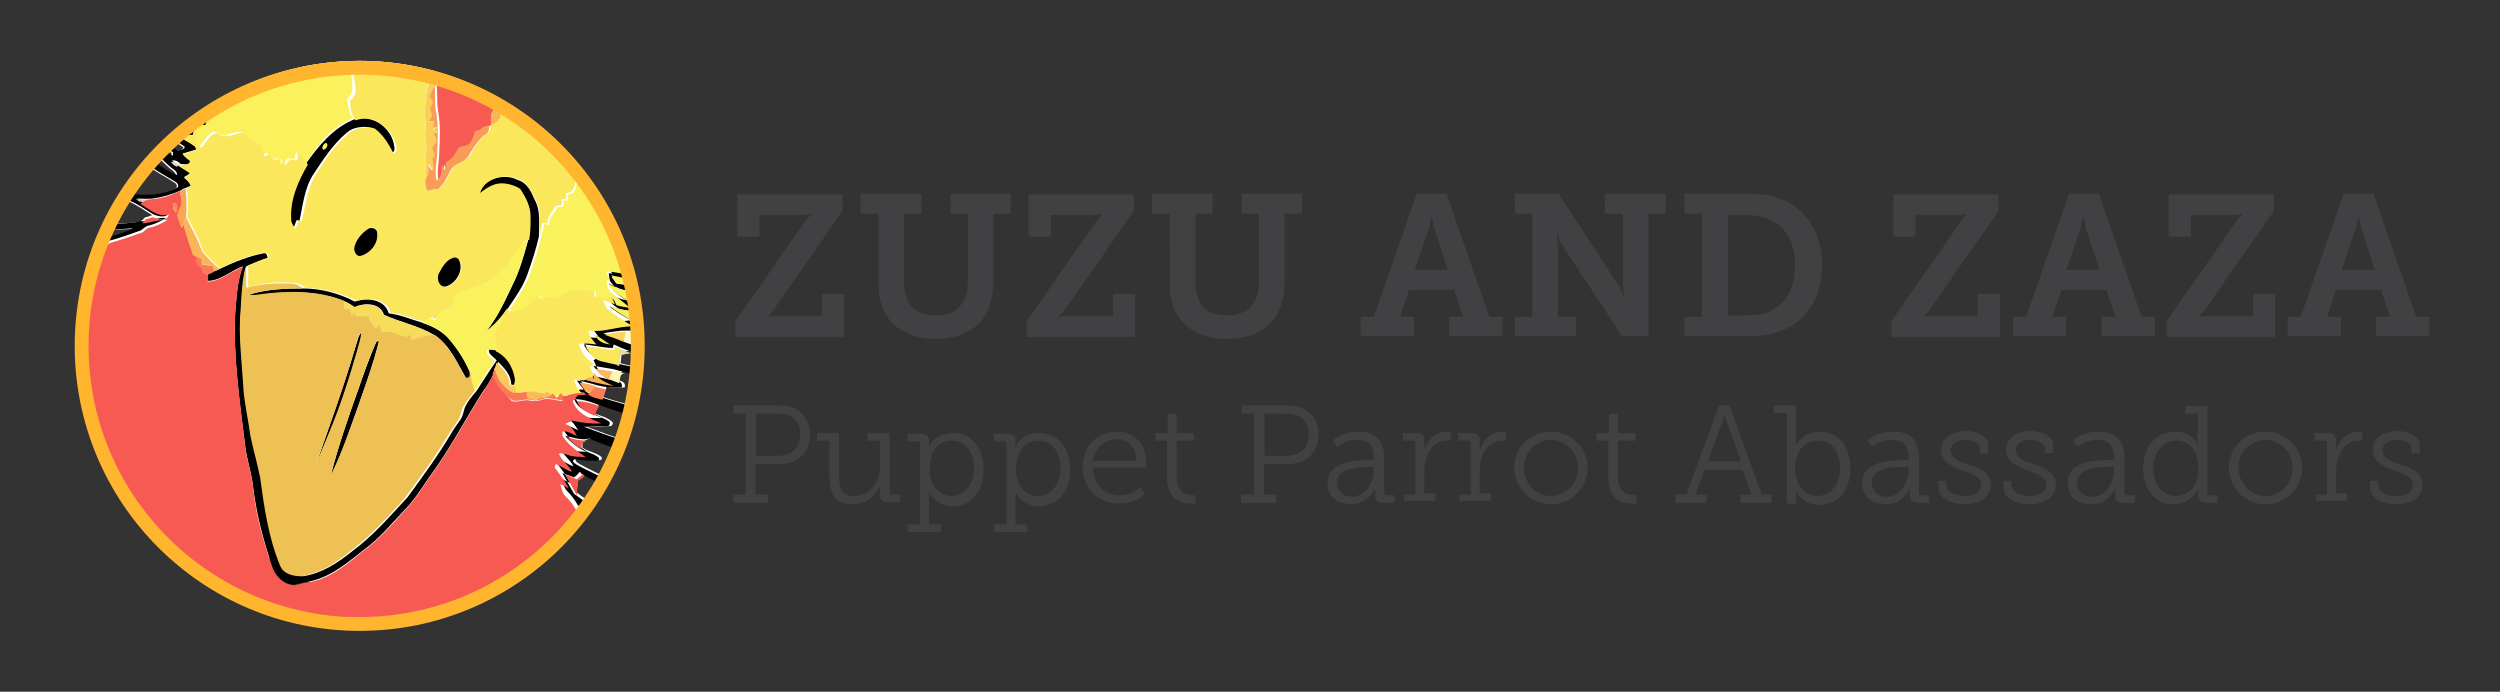 <?xml version="1.0" encoding="utf-8"?>
<!-- Generator: Adobe Illustrator 18.1.1, SVG Export Plug-In . SVG Version: 6.00 Build 0)  -->
<svg version="1.1" id="Layer_1" xmlns="http://www.w3.org/2000/svg" xmlns:xlink="http://www.w3.org/1999/xlink" x="0px" y="0px"
	 viewBox="0 0 361.4 100" enable-background="new 0 0 361.4 100" xml:space="preserve">
<rect x="0" y="0" width="361.4" height="100" fill="#333333" stroke="none"/>
<g>
	<path fill="#414042" d="M106.4,46.3l9.9-14.2c0.2-0.3,0.4-0.6,0.6-0.7l0.3-0.3V31c-0.1,0-0.2,0-0.4,0c-0.2,0-0.5,0.1-0.8,0.1h-6.2
		v3.1h-3.2v-6.1h15.2v2.4l-9.9,14.2c-0.2,0.3-0.4,0.5-0.6,0.7l-0.3,0.3v0.1l0.4-0.1c0.2,0,0.5,0,0.8,0h6.6v-3.2h3.2v6.2h-15.7V46.3z
		"/>
	<path fill="#414042" d="M126.9,30.9h-2.5v-2.9h8.8v2.9h-2.5v10c0,1.2,0.3,2.2,0.7,2.9c0.7,1.2,2.1,1.8,3.9,1.8s3.1-0.6,3.9-1.9
		c0.5-0.8,0.7-1.8,0.7-2.9v-9.9h-2.5v-2.9h8.7v2.9h-2.5v10c0,2-0.6,3.9-1.5,5.2c-1.5,2-4.1,2.9-6.8,2.9c-2.9,0-5.4-1-6.8-2.9
		c-1.1-1.4-1.5-3.1-1.5-5.2V30.9z"/>
	<path fill="#414042" d="M148.5,46.3l9.9-14.2c0.2-0.3,0.4-0.6,0.6-0.7l0.3-0.3V31c-0.1,0-0.2,0-0.4,0c-0.2,0-0.5,0.1-0.8,0.1h-6.2
		v3.1h-3.2v-6.1h15.2v2.4L154,44.7c-0.2,0.3-0.4,0.5-0.6,0.7l-0.3,0.3v0.1l0.4-0.1c0.2,0,0.5,0,0.8,0h6.6v-3.2h3.2v6.2h-15.7V46.3z"
		/>
	<path fill="#414042" d="M169,30.9h-2.5v-2.9h8.8v2.9h-2.5v10c0,1.2,0.3,2.2,0.7,2.9c0.7,1.2,2.1,1.8,3.9,1.8c1.7,0,3.1-0.6,3.9-1.9
		c0.5-0.8,0.7-1.8,0.7-2.9v-9.9h-2.5v-2.9h8.7v2.9h-2.5v10c0,2-0.6,3.9-1.5,5.2c-1.5,2-4.1,2.9-6.8,2.9c-2.9,0-5.4-1-6.8-2.9
		c-1.1-1.4-1.5-3.1-1.5-5.2V30.9z"/>
	<path fill="#414042" d="M196.7,45.8h1.9l6.2-17.8h4.3l6.2,17.8h1.9v2.8h-7.7v-2.8h2l-1.3-3.9h-6.5l-1.3,3.9h2v2.8h-7.7V45.8z
		 M209.3,39l-1.9-5.8l-0.3-1.3c0-0.2-0.1-0.4-0.1-0.5h-0.1l-0.1,0.5c-0.1,0.3-0.1,0.7-0.3,1.3l-2,5.8H209.3z"/>
	<path fill="#414042" d="M219,45.8h2.5V30.9H219v-2.9h6.3l8.7,13.3c0.2,0.3,0.4,0.8,0.5,1.1l0.2,0.6h0.1l-0.1-0.7
		c0-0.4-0.1-0.9-0.1-1.2V30.9h-2.6v-2.9h8.8v2.9h-2.5v17.7h-3.8l-8.7-13.2c-0.2-0.3-0.4-0.8-0.5-1.1l-0.2-0.6h-0.1l0.1,0.7
		c0,0.4,0.1,0.9,0.1,1.2v10.2h2.6v2.8H219V45.8z"/>
	<path fill="#414042" d="M243.5,45.8h2.5V30.9h-2.5v-2.9h8.9c1.7,0,2.9,0.1,4.3,0.5c4,1.2,6.7,4.8,6.7,9.8c0,4.9-2.4,8.4-6.4,9.7
		c-1.4,0.5-2.8,0.6-4.6,0.6h-8.9V45.8z M252.3,45.6c1.3,0,2.3-0.1,3.4-0.5c2.3-1,3.8-3.3,3.8-6.7c0-3.5-1.5-5.9-4-6.8
		c-1-0.4-2-0.5-3.2-0.5h-2.5v14.5H252.3z"/>
	<path fill="#414042" d="M273.5,46.3l9.9-14.2c0.2-0.3,0.4-0.6,0.6-0.7l0.3-0.3V31c-0.1,0-0.2,0-0.4,0c-0.2,0-0.5,0.1-0.8,0.1h-6.2
		v3.1h-3.2v-6.1h15.2v2.4l-9.9,14.2c-0.2,0.3-0.4,0.5-0.6,0.7l-0.3,0.3v0.1l0.4-0.1c0.2,0,0.5,0,0.8,0h6.6v-3.2h3.2v6.2h-15.7V46.3z
		"/>
	<path fill="#414042" d="M291,45.8h1.9l6.2-17.8h4.3l6.2,17.8h1.9v2.8h-7.7v-2.8h2l-1.3-3.9h-6.5l-1.3,3.9h2v2.8H291V45.8z
		 M303.5,39l-1.9-5.8l-0.3-1.3c0-0.2-0.1-0.4-0.1-0.5h-0.1l-0.1,0.5c-0.1,0.3-0.1,0.7-0.3,1.3l-2,5.8H303.5z"/>
	<path fill="#414042" d="M313.3,46.3l9.9-14.2c0.2-0.3,0.4-0.6,0.6-0.7l0.3-0.3V31c-0.1,0-0.2,0-0.4,0c-0.2,0-0.5,0.1-0.8,0.1h-6.2
		v3.1h-3.2v-6.1h15.2v2.4l-9.9,14.2c-0.2,0.3-0.4,0.5-0.6,0.7l-0.3,0.3v0.1l0.4-0.1c0.2,0,0.5,0,0.8,0h6.6v-3.2h3.2v6.2h-15.7V46.3z
		"/>
	<path fill="#414042" d="M330.7,45.8h1.9l6.2-17.8h4.3l6.2,17.8h1.9v2.8h-7.7v-2.8h2l-1.3-3.9h-6.5l-1.3,3.9h2v2.8h-7.7V45.8z
		 M343.3,39l-1.9-5.8l-0.3-1.3c0-0.2-0.1-0.4-0.1-0.5h-0.1l-0.1,0.5c-0.1,0.3-0.1,0.7-0.3,1.3l-2,5.8H343.3z"/>
	<path fill="#414042" d="M106,71.5h1.8V59.8H106v-1.2h6.4c0.9,0,1.7,0.1,2.4,0.4c1.4,0.6,2.3,2,2.3,3.8c0,1.9-1,3.4-2.6,4
		c-0.7,0.2-1.3,0.3-2.1,0.3h-3.2v4.4h1.8v1.2H106V71.5z M112.3,65.9c0.7,0,1.2-0.1,1.7-0.3c1-0.4,1.7-1.4,1.7-2.8
		c0-1.3-0.5-2.2-1.5-2.7c-0.5-0.2-1.2-0.3-1.9-0.3h-3v6.1H112.3z"/>
	<path fill="#414042" d="M119.9,63.7h-1.8v-1.1h3.2v6.1c0,1.6,0.2,3,2.2,3c2.3,0,3.7-2.1,3.7-4.3v-3.7h-1.8v-1.1h3.2v8.5
		c0,0.3,0.1,0.4,0.4,0.4h1.1v1.1h-1.7c-0.9,0-1.2-0.3-1.2-1.1V71c0-0.2,0-0.4,0-0.5v-0.2h0c-0.3,0.7-1.5,2.6-4,2.6
		c-2.3,0-3.3-1.3-3.3-3.9V63.7z"/>
	<path fill="#414042" d="M133,75.5V64.2c0-0.3-0.1-0.4-0.4-0.4h-1.4v-1.1h1.9c0.9,0,1.2,0.4,1.2,1.1v0.1c0,0.2,0,0.4,0,0.5l0,0.2h0
		c0.2-0.4,0.4-0.7,0.7-1c0.5-0.5,1.4-1,2.8-1c2.7,0,4.4,2.2,4.4,5.3c0,3.2-1.9,5.3-4.5,5.3c-1.2,0-2-0.5-2.6-1
		c-0.3-0.3-0.6-0.6-0.8-1h0l0,0.2c0,0.2,0,0.4,0,0.6v3.8h1.7v1.1h-4.8v-1.1H133z M137.5,71.7c1.8,0,3.3-1.5,3.3-4c0-2.5-1.3-4-3.2-4
		c-1.7,0-3.2,1.2-3.2,4.1C134.3,69.7,135.5,71.7,137.5,71.7z"/>
	<path fill="#414042" d="M145.5,75.5V64.2c0-0.3-0.1-0.4-0.4-0.4h-1.4v-1.1h1.9c0.9,0,1.2,0.4,1.2,1.1v0.1c0,0.2,0,0.4,0,0.5l0,0.2
		h0c0.2-0.4,0.4-0.7,0.7-1c0.5-0.5,1.4-1,2.8-1c2.7,0,4.4,2.2,4.4,5.3c0,3.2-1.9,5.3-4.5,5.3c-1.2,0-2-0.5-2.6-1
		c-0.3-0.3-0.6-0.6-0.8-1h0l0,0.2c0,0.2,0,0.4,0,0.6v3.8h1.7v1.1h-4.8v-1.1H145.5z M150,71.7c1.8,0,3.3-1.5,3.3-4c0-2.5-1.3-4-3.2-4
		c-1.7,0-3.2,1.2-3.2,4.1C146.8,69.7,147.9,71.7,150,71.7z"/>
	<path fill="#414042" d="M161.5,62.4c2.8,0,4.2,2.1,4.2,4.6c0,0.1,0,0.3,0,0.4l0,0.2h-7.7c0.1,2.6,1.8,4,3.9,4
		c0.9,0,1.7-0.3,2.2-0.6c0.3-0.2,0.6-0.4,0.8-0.6l0.6,1c-0.3,0.3-0.6,0.5-1,0.7c-0.6,0.4-1.6,0.7-2.7,0.7c-3,0-5.3-2.2-5.3-5.3
		C156.5,64.3,158.8,62.4,161.5,62.4z M164.3,66.6c-0.1-2.1-1.4-3.1-2.8-3.1c-1.7,0-3.1,1.1-3.5,3.1H164.3z"/>
	<path fill="#414042" d="M168.8,63.7H167v-1.1h1.8v-2.8h1.3v2.8h2.5v1.1h-2.5v5.2c0,2.3,1.5,2.7,2.3,2.7c0.2,0,0.3,0,0.3,0
		c0.1,0,0.1,0,0.1,0v1.2c-0.1,0-0.1,0-0.2,0c-0.1,0-0.2,0-0.4,0c-1.2,0-3.5-0.4-3.5-3.7V63.7z"/>
	<path fill="#414042" d="M179.5,71.5h1.8V59.8h-1.8v-1.2h6.4c0.9,0,1.7,0.1,2.4,0.4c1.4,0.6,2.3,2,2.3,3.8c0,1.9-1,3.4-2.6,4
		c-0.7,0.2-1.3,0.3-2.1,0.3h-3.2v4.4h1.8v1.2h-5.1V71.5z M185.8,65.9c0.7,0,1.2-0.1,1.7-0.3c1-0.4,1.7-1.4,1.7-2.8
		c0-1.3-0.5-2.2-1.5-2.7c-0.5-0.2-1.2-0.3-1.9-0.3h-3v6.1H185.8z"/>
	<path fill="#414042" d="M197.9,66.5h0.7v-0.4c0-1.9-1-2.5-2.4-2.5c-0.9,0-1.6,0.2-2.1,0.5c-0.3,0.1-0.6,0.3-0.8,0.5l-0.6-1
		c0.3-0.2,0.6-0.4,1-0.6c0.6-0.3,1.5-0.6,2.7-0.6c2.5,0,3.7,1.3,3.7,3.8v5c0,0.3,0.1,0.4,0.4,0.4h1.1v1.1h-1.6
		c-0.9,0-1.2-0.4-1.2-1.1v-0.2c0-0.2,0-0.4,0-0.6c0-0.1,0-0.1,0-0.2h0c-0.2,0.4-0.4,0.8-0.8,1.1c-0.5,0.6-1.4,1.2-2.7,1.2
		c-1.7,0-3.4-0.9-3.4-3C191.9,66.6,196.2,66.5,197.9,66.5z M195.4,71.8c2,0,3.2-2,3.2-3.8v-0.5H198c-0.8,0-4.7-0.1-4.7,2.2
		C193.3,70.8,194,71.8,195.4,71.8z"/>
	<path fill="#414042" d="M203,71.5h1.6v-7.4c0-0.3-0.1-0.4-0.4-0.4h-1.4v-1.1h1.9c0.9,0,1.2,0.3,1.2,1.1v0.7c0,0.2,0,0.4,0,0.5
		c0,0.1,0,0.2,0,0.2h0c0.5-1.5,1.6-2.7,3.2-2.7c0.1,0,0.3,0,0.4,0l0.2,0v1.3c-0.1,0-0.1,0-0.2,0c-0.1,0-0.2,0-0.4,0
		c-2.3,0-3.2,2.5-3.2,4.5v3.1h1.6v1.1H203V71.5z"/>
	<path fill="#414042" d="M211,71.5h1.6v-7.4c0-0.3-0.1-0.4-0.4-0.4h-1.4v-1.1h1.9c0.9,0,1.2,0.3,1.2,1.1v0.7c0,0.2,0,0.4,0,0.5
		c0,0.1,0,0.2,0,0.2h0c0.5-1.5,1.6-2.7,3.2-2.7c0.1,0,0.3,0,0.4,0l0.2,0v1.3c-0.1,0-0.1,0-0.2,0c-0.1,0-0.2,0-0.4,0
		c-2.3,0-3.2,2.5-3.2,4.5v3.1h1.6v1.1H211V71.5z"/>
	<path fill="#414042" d="M224.2,62.4c2.9,0,5.3,2.3,5.3,5.2c0,3-2.4,5.3-5.3,5.3c-2.9,0-5.3-2.3-5.3-5.3
		C218.9,64.6,221.3,62.4,224.2,62.4z M224.2,71.7c2.2,0,3.9-1.8,3.9-4.1c0-2.3-1.8-4-3.9-4c-2.1,0-3.9,1.7-3.9,4
		C220.3,69.9,222,71.7,224.2,71.7z"/>
	<path fill="#414042" d="M232.6,63.7h-1.8v-1.1h1.8v-2.8h1.3v2.8h2.5v1.1h-2.5v5.2c0,2.3,1.5,2.7,2.3,2.7c0.2,0,0.3,0,0.3,0
		c0.1,0,0.1,0,0.1,0v1.2c-0.1,0-0.1,0-0.2,0c-0.1,0-0.2,0-0.4,0c-1.2,0-3.5-0.4-3.5-3.7V63.7z"/>
	<path fill="#414042" d="M242.4,71.5h1.4l4.7-12.9h1.5l4.7,12.9h1.4v1.2h-4.5v-1.2h1.6l-1.3-3.6h-5.5l-1.3,3.6h1.6v1.2h-4.5V71.5z
		 M251.7,66.7l-2.1-5.8c-0.1-0.2-0.1-0.5-0.2-0.6l-0.1-0.3h-0.1c0,0.1,0,0.2,0,0.3c-0.1,0.2-0.1,0.4-0.2,0.6l-2.1,5.8H251.7z"/>
	<path fill="#414042" d="M258.2,59.7h-1.8v-1.1h3.2v5c0,0.2,0,0.4,0,0.6l0,0.2h0c0.2-0.4,0.4-0.7,0.8-1c0.5-0.5,1.4-1,2.7-1
		c2.7,0,4.4,2.2,4.4,5.3c0,3.2-1.9,5.3-4.5,5.3c-1.2,0-2-0.5-2.6-1c-0.3-0.3-0.6-0.6-0.8-1h0l0,0.2c0,0.2,0,0.4,0,0.6v1h-1.3V59.7z
		 M262.7,71.7c1.8,0,3.3-1.5,3.3-4c0-2.5-1.3-4-3.2-4c-1.7,0-3.3,1.2-3.3,4.1C259.5,69.7,260.6,71.7,262.7,71.7z"/>
	<path fill="#414042" d="M275.2,66.5h0.7v-0.4c0-1.9-1-2.5-2.4-2.5c-0.9,0-1.6,0.2-2.1,0.5c-0.3,0.1-0.6,0.3-0.8,0.5l-0.6-1
		c0.3-0.2,0.6-0.4,1-0.6c0.6-0.3,1.5-0.6,2.7-0.6c2.5,0,3.7,1.3,3.7,3.8v5c0,0.3,0.1,0.4,0.4,0.4h1.1v1.1h-1.6
		c-0.9,0-1.2-0.4-1.2-1.1v-0.2c0-0.2,0-0.4,0-0.6c0-0.1,0-0.1,0-0.2h0c-0.2,0.4-0.4,0.8-0.8,1.1c-0.5,0.6-1.4,1.2-2.7,1.2
		c-1.7,0-3.4-0.9-3.4-3C269.1,66.6,273.5,66.5,275.2,66.5z M272.7,71.8c2,0,3.2-2,3.2-3.8v-0.5h-0.6c-0.8,0-4.7-0.1-4.7,2.2
		C270.5,70.8,271.3,71.8,272.7,71.8z"/>
	<path fill="#414042" d="M280.2,69.5h1.2v0.7c0,1,1.5,1.5,2.6,1.5c1.3,0,2.4-0.5,2.4-1.6c0-1.2-1.3-1.6-2.7-2.1
		c-1.5-0.6-3.1-1.2-3.1-3c0-1.8,1.8-2.7,3.5-2.7c1.4,0,3.3,0.6,3.3,2v1.2h-1.2v-0.7c0-0.7-1-1.2-2.1-1.2c-1.1,0-2.1,0.5-2.1,1.5
		c0,1.1,1.2,1.6,2.5,2c1.6,0.5,3.3,1.2,3.3,3c0,1.7-1.6,2.8-3.8,2.8c-1.9,0-3.8-0.9-3.8-2.4V69.5z"/>
	<path fill="#414042" d="M289.6,69.5h1.2v0.7c0,1,1.5,1.5,2.6,1.5c1.3,0,2.4-0.5,2.4-1.6c0-1.2-1.3-1.6-2.7-2.1
		c-1.5-0.6-3.1-1.2-3.1-3c0-1.8,1.8-2.7,3.5-2.7c1.4,0,3.3,0.6,3.3,2v1.2h-1.2v-0.7c0-0.7-1-1.2-2.1-1.2c-1.1,0-2.1,0.5-2.1,1.5
		c0,1.1,1.2,1.6,2.5,2c1.6,0.5,3.3,1.2,3.3,3c0,1.7-1.6,2.8-3.8,2.8c-1.9,0-3.8-0.9-3.8-2.4V69.5z"/>
	<path fill="#414042" d="M304.9,66.5h0.7v-0.4c0-1.9-1-2.5-2.4-2.5c-0.9,0-1.6,0.2-2.1,0.5c-0.3,0.1-0.6,0.3-0.8,0.5l-0.6-1
		c0.3-0.2,0.6-0.4,1-0.6c0.6-0.3,1.5-0.6,2.7-0.6c2.5,0,3.7,1.3,3.7,3.8v5c0,0.3,0.1,0.4,0.4,0.4h1.1v1.1h-1.6
		c-0.9,0-1.2-0.4-1.2-1.1v-0.2c0-0.2,0-0.4,0-0.6c0-0.1,0-0.1,0-0.2h0c-0.2,0.4-0.4,0.8-0.8,1.1c-0.5,0.6-1.4,1.2-2.7,1.2
		c-1.7,0-3.4-0.9-3.4-3C298.8,66.6,303.2,66.5,304.9,66.5z M302.4,71.8c2,0,3.2-2,3.2-3.8v-0.5H305c-0.8,0-4.7-0.1-4.7,2.2
		C300.2,70.8,301,71.8,302.4,71.8z"/>
	<path fill="#414042" d="M314.5,62.4c1.2,0,2,0.5,2.5,1c0.3,0.3,0.6,0.6,0.7,1h0c0-0.1,0-0.1,0-0.2c0-0.1,0-0.3,0-0.6v-3.8h-1.8
		v-1.1h3.2v12.5c0,0.3,0.1,0.4,0.4,0.4h1.1v1.1H319c-0.9,0-1.2-0.4-1.2-1.1v-0.2c0-0.2,0-0.3,0-0.5l0-0.2h0
		c-0.2,0.4-0.4,0.7-0.8,1.1c-0.6,0.5-1.4,1.1-2.8,1.1c-2.7,0-4.4-2.2-4.4-5.3C309.9,64.4,311.8,62.4,314.5,62.4z M314.5,71.7
		c1.7,0,3.3-1.2,3.3-4c0-2.1-1-4-3.2-4c-1.8,0-3.3,1.5-3.3,4C311.3,70.1,312.6,71.7,314.5,71.7z"/>
	<path fill="#414042" d="M327.5,62.4c2.9,0,5.3,2.3,5.3,5.2c0,3-2.4,5.3-5.3,5.3c-2.9,0-5.3-2.3-5.3-5.3
		C322.2,64.6,324.6,62.4,327.5,62.4z M327.5,71.7c2.2,0,3.9-1.8,3.9-4.1c0-2.3-1.8-4-3.9-4c-2.1,0-3.9,1.7-3.9,4
		C323.6,69.9,325.4,71.7,327.5,71.7z"/>
	<path fill="#414042" d="M334.8,71.5h1.6v-7.4c0-0.3-0.1-0.4-0.4-0.4h-1.4v-1.1h1.9c0.9,0,1.2,0.3,1.2,1.1v0.7c0,0.2,0,0.4,0,0.5
		c0,0.1,0,0.2,0,0.2h0c0.5-1.5,1.6-2.7,3.2-2.7c0.1,0,0.3,0,0.4,0l0.2,0v1.3c-0.1,0-0.1,0-0.2,0c-0.1,0-0.2,0-0.4,0
		c-2.3,0-3.2,2.5-3.2,4.5v3.1h1.6v1.1h-4.5V71.5z"/>
	<path fill="#414042" d="M342.6,69.5h1.2v0.7c0,1,1.5,1.5,2.6,1.5c1.3,0,2.4-0.5,2.4-1.6c0-1.2-1.3-1.6-2.7-2.1
		c-1.5-0.6-3.1-1.2-3.1-3c0-1.8,1.8-2.7,3.5-2.7c1.4,0,3.3,0.6,3.3,2v1.2h-1.2v-0.7c0-0.7-1-1.2-2.1-1.2c-1.1,0-2.1,0.5-2.1,1.5
		c0,1.1,1.2,1.6,2.5,2c1.6,0.5,3.3,1.2,3.3,3c0,1.7-1.6,2.8-3.8,2.8c-1.9,0-3.8-0.9-3.8-2.4V69.5z"/>
</g>
<g>
	<g>
		<defs>
			<circle id="SVGID_9_" cx="52" cy="49" r="40.2"/>
		</defs>
		<clipPath id="SVGID_1_">
			<use xlink:href="#SVGID_9_"  overflow="visible"/>
		</clipPath>
		<g clip-path="url(#SVGID_1_)">
			<path fill="#FFFFFF" d="M123.2,129.8c-9.2-4.8-18.7-8.8-28.5-12.1c-2.7-0.9-5.2-1.9-7.9-2.8c-3.1-1-6.2-1.9-9.1-3.2
				c-0.9-0.4-1.8-0.6-2.7-0.8c1.8-1.3,3.3-2.8,5-4.2c-0.1,0.8-0.5,1.5-0.3,2.3c0.2,0.6,1.1,0.6,1.4,0.1c1.1-1.3,1.4-3.1,2.4-4.5
				c0.8-1.3,1.4-2.8,2-4.3c0.2,0,0.4,0,0.6,0c0.8-1.6,1.4-3.4,1.6-5.2c0.5,0.2,0.9,0.3,1.4-0.1c-0.3-2.3-1.2-4.5-1.9-6.7
				c0.8,0.6,1.5,1.3,2.4,1.8c0.5,0.3,1.2-0.1,0.9-0.7c-0.8-3-2.3-5.8-3.4-8.7c-0.7-1.8-1.8-3.4-2.4-5.3c-0.3-0.9-0.8-1.8-1.2-2.7
				c1.6,0.8,3,2,4.5,2.9c0.7,0.4,1.4,0.6,2,1c-0.6-0.8-1.2-1.6-2-2.2c-1.5-1.1-3.1-2-4.6-3.2c0-0.7,0.1-1.4,0.2-2.1
				c0.4-0.2,0.7-0.4,0.9-0.7c1.1,0.7,2.3,1.2,3.5,1.8c1.5,0.8,3.2,1.2,4.6,2.2c-2.4-2.5-5.7-3.6-8.6-5.2c-0.3-0.2-1.1-0.5-0.6-0.9
				c0.8,0,1.6,0.1,2.5,0.2c0.4-0.1,1.2,0.3,1.1-0.4c-0.8-0.7-2-0.8-2.8-1.4c0-0.3,0-0.5,0-0.8c0.2-0.1,0.5-0.3,0.7-0.4
				c0.2,0,0.6-0.1,0.7-0.1c1.7,0.7,3.4,1.3,5.2,1.9c1.5,0.5,3.1,0.5,4.4,1.3c-0.7-0.8-1.5-1.4-2.5-2c-1.3-0.8-2.9-1.1-4.3-1.6
				c-1.2-0.4-2.4-0.9-3.6-1.3c1.1,0.1,2.2-0.1,3.3-0.1c0.4,0.1,0.7-0.5,0.3-0.7c-0.7-0.6-1.6-0.8-2.4-1.1c0.2-0.5,0.4-1,0.6-1.4
				c1.5,0.5,3,0.9,4.5,1.5c1.7,0.6,3.7,0.8,5.3,1.7c-0.9-0.9-2-1.6-3.1-2.2c-1.9-0.9-4.1-1.3-6.1-2c0.2-0.5,0.3-1,0.5-1.5
				c0.9,0.2,1.7,0.2,2.6,0.1c0.2-0.6-0.3-0.9-0.8-1c0.2-0.5,0-1.4,0.8-1.4c1.8,0.5,3.6,0.8,5.3,1.3c-1.5-1.7-3.9-1.8-5.9-2.4
				c0.1-0.5,0.1-1,0.2-1.5c0.5-0.2,1-0.4,1.6-0.3c1.8,0.8,3.9,0.8,5.7,1.5c-0.9-0.7-1.7-1.3-2.7-1.8c-1-0.5-2.1-0.7-3.1-1
				c0-0.5-0.2-1.1,0-1.6c0.7-0.3,1.5-0.2,2.2-0.4l0.3-0.1l0.1-0.3c-0.6-0.7-1.7-0.5-2.4-1c-0.1-0.5-0.2-1-0.3-1.5l0.4-0.3
				c-0.1-0.3-0.3-0.6-0.5-0.8c-0.1-0.6-0.1-1.2-0.2-1.8c1.7,0.3,3.4,0.6,5,0.9c1.4,0.4,2.8,0.4,4.1,1.1c-1-0.7-2-1.5-3.2-1.9
				c-2-0.6-4.1-1-6.3-1.2c0-0.1,0.1-0.4,0.1-0.6c0.8-0.2,1.7-0.2,2.6-0.3c0.8-0.2,1.6-0.4,2.3-0.7c0.4-0.2,0.3-0.9-0.2-0.9
				c-1.4-0.4-3-0.5-4.4-1.1c0.1-0.3,0.3-0.5,0.4-0.8c0.2,0,0.5,0.1,0.7,0.1c0.3-0.6-0.5-1-0.8-1.3c1.7,0.7,3.5,1.2,5.3,1.6
				c2.6,0.6,5.2,1.3,7.8,1.7c-1.4-0.9-2.9-1.5-4.5-1.9c-2.8-0.7-5.7-1.3-8.5-2.1c1.1,0.1,2.1-0.6,3.2-0.9c0.5-0.2,1-0.2,1.4-0.6
				c0.1-0.5-0.6-0.5-1-0.7c-1.5-0.2-2.9-0.5-4.3-1.1c0.9,0,1.9,0.1,2.8-0.1c0.4-1.1-1.4-1-2-1.1c0-0.2-0.1-0.6-0.1-0.9
				c0.2,0,0.7,0.1,1,0.1c0.4,0.1,1.4,0.2,1.2-0.5c-0.5-0.8-1.6-0.8-2.4-0.9c0-0.2-0.1-0.6-0.1-0.8c0.3-0.1,0.7-0.2,1-0.3
				c0.5-0.2,1.3-0.2,1.1-0.9c-1.2-0.1-2.5,0-3.7,0l0-0.2c2.5,0,5.1,0.1,7.6,0.3c1.6,0.2,3.1,0.1,4.7,0.5c-1.1-0.6-2.2-1.3-3.5-1.5
				c-2-0.4-4-0.5-6-0.3c1.4-0.7,2.6-1.7,3.9-2.5c0.2-0.8-0.8-0.4-1.2-0.3c-1.6,0.5-3.3,0.6-5,0.8c1-0.2,2.1-0.3,3.1-0.7
				c0.3-0.1,1.1-0.4,0.6-0.8c-1-0.3-2.1,0-3.1-0.1c-0.4-0.1-0.8-0.2-1.2-0.4c0.6-0.3,1.2-0.4,1.9-0.5c0.4-0.1,1.1,0.1,1-0.6
				c-0.3-0.4-0.9-0.4-1.3-0.5c-0.8-0.3-1.8-0.5-2.3-1.3c0.3-0.4,1-0.4,1.5-0.5c0.5-0.1,1.2,0,1.2-0.7c3.4-0.4,6.7-1.1,10.1-1.1
				c-3.8-1-7.6,0-11.4,0.4l0.3-0.4c1.2-0.5,2.4-0.9,3.4-1.7c0-0.1,0-0.4,0.1-0.5c-1.6,0-3.2,0.7-4.8,0.7l0.3-0.4
				c1.1-0.4,2.2-0.7,3.2-1.2c-0.1-0.1-0.2-0.3-0.3-0.4c-1.6-0.1-3.2,0.4-4.8,0.3c1.6-0.6,3.4-0.7,5-1.5c-0.1-0.4-0.2-0.5-0.6-0.6
				c-1.4-0.1-2.7,0-4.1,0.1c-0.1-0.4-0.3-0.8-0.4-1.2l-0.4,0c1.3-0.6,2.7-0.7,4-0.9c3.4-0.5,6.8-1.1,10.2-1.1
				C97.7,6.8,94,7.2,90.4,7.9c0.3-0.3,0.6-0.6,0.9-1c-0.1-0.1-0.4-0.2-0.5-0.2c-1.5,0.1-3,0.8-4.5,0.9c0-0.1-0.1-0.2-0.1-0.2
				c0-0.2,0.1-0.5,0.1-0.7c1.3-0.6,2.5-1.5,3.8-2.3c0.3-0.2,0.5-0.5,0.6-0.9c-0.5-0.1-1-0.1-1.4,0c-1.6,0.5-3.3,1-4.9,1.5
				c0-0.2,0.1-0.5,0.1-0.6c1.6-0.9,3.3-1.6,5-2.5l0.1-0.4c-2.7,0.3-5.3,1.4-8,2l0-0.5c0.5-0.4,1.1-0.7,1.6-1
				c-0.1-0.1-0.2-0.2-0.2-0.3l-0.7-0.2c1.4-0.6,2.8-1.5,4.2-2.1c1.9-0.8,3.7-2,5.7-2.6C90.6-3,89-2.6,87.5-2.2
				C86.2-1.8,85-1,83.7-0.8c0.2-0.5,0.4-0.9,0.5-1.4c-0.2-0.1-0.6-0.2-0.8-0.3c0,0.1-0.1,0.4-0.1,0.5L84-2l-0.1,0.4
				c-0.3,0-0.8,0.1-1,0.1l0.5-0.3C83.2-1.9,83-2,82.9-2.1c-0.2,0.4-0.6,0.5-0.9,0.8c-1.4,0.9-2.8,1.9-4.4,2.4c0.5-1,1.6-1.6,2.4-2.4
				c-0.3-0.1-0.5,0-0.7,0.1c-1.5,0.8-3.1,1.6-4.8,2.1c0.9-1.5,2.4-2.6,4-3.5c0.3-0.2,0.7-0.4,0.8-0.7c-1.1,0.3-2.1,1.1-3.1,1.6
				c-1.1,0.4-2,1.1-3,1.5c1.6-1.5,3.2-2.9,4.7-4.5c1.5-1.5,2.7-3.2,4-4.8c-1.3,1.2-2.8,2.2-4,3.5c-1.9,2-4,3.8-6,5.8
				c-0.1-0.2-0.3-0.5-0.4-0.7c0.7-1.8,1.2-3.7,1.9-5.6l-0.1-0.3l-0.4-0.1c-0.7,1.2-1.7,2.2-2.6,3.2c0.3-1.2,1.1-2.3,1-3.5
				c-1.3,1.1-1.9,2.7-3.2,3.8c-0.1-0.1-0.2-0.4-0.3-0.5c-1,0.3-1.2,1.8-2.3,1.8c1.1-1.6,2.2-3.3,3.1-5.1c1-1.8,1.8-3.8,1.8-5.9
				c-0.4,1.5-1.3,2.7-2,4c-1,2-2,4-3.1,6c0.2-1.5,0.8-2.9,0.8-4.4l-0.4,0.1c-0.6,0.9-1,1.9-1.7,2.8c-0.1-0.1-0.3-0.3-0.4-0.4L63.7-5
				c0-0.4-0.1-0.5-0.4-0.3l-0.2,0c0.1-0.3,0.2-0.6,0.3-1c0.1,0.2,0.3,0.6,0.6,0.3c0-0.4,0-0.9-0.2-1.3c-0.7,0.8-1,1.9-1.7,2.7
				c-1.1,0.3-1.7,1.3-2.5,2c-0.1-0.8,0.6-1.6,0.2-2.3c1.9-2.6,3.7-5.3,4.8-8.4c-1,1.6-2.6,2.8-3.6,4.4c-1.4,1.9-2.7,3.9-3.7,6.1
				C57-4.5,57.5-6.5,58.5-8c0.3-0.4,0.7-0.8,0.6-1.4c-0.5,0.1-0.8,0.6-1,1c-0.8,1.4-1.7,2.8-2.4,4.3l-0.2-0.2l-0.2-0.1l0.1-0.2
				c0-0.6,0.1-1.3-0.1-1.9c-0.3,0.1-0.5,0.3-0.6,0.6c-0.6,1.3-1.1,2.6-1.5,3.9c-0.5-0.6-0.1-1.8-1-2c-0.7,0.8-0.8,1.9-1.3,2.8
				c-0.4-0.9,0-1.8,0.2-2.7c1.1-3.4,2.7-6.5,3.6-10c-1.5,2.9-3.2,5.8-4.1,8.9c-0.1,0.8-0.9,1.3-0.8,2.1c-0.7-1.8-1.4-3.6-1.7-5.5
				c-0.1,0-0.2,0.1-0.3,0.2c0,2.3,0,4.7-0.2,7c-0.6-0.7-1.2-1.4-1.6-2.3C46-3.8,46-4.3,45.5-4.4c0,1.2,0.5,2.3,0.5,3.5
				c-0.5-0.8-1.2-1.6-1.5-2.5c-1.1-2.9-1.4-6.1-1.4-9.2c-0.3,2.4-0.5,5,0.1,7.4c0.4,1.7,1.2,3.1,1.8,4.7c-1.6-0.7-3.2-1.6-4.1-3.2
				c-0.4-0.4-0.6-1.2-1.3-1c0.6,2.1,1.5,4,2.4,6C41.2,1,40.4,0.9,40,0.2c-1.3-2.1-2.7-4.3-4.1-6.4c1,1.9,1.5,3.9,2.3,5.8
				c-0.4-0.4-0.8-1.6-1.4-0.9c0.3,1.5,0.9,2.8,1.1,4.3c-0.6-0.3-1.1-1-1.9-0.8l-0.1,0.2c0.3,1.2,0.9,2.2,1.2,3.3
				c-0.6,0-1.2-0.1-1.7-0.4c-0.3-1.2-0.7-2.4-1.1-3.5c-0.5-1.7-1.3-3.2-1.6-4.9c0.1,2.1,0,4.2,0.6,6.3c-0.2-0.4-0.4-1.2-1-0.9l0,0.3
				c0.5,1.7,0.8,3.4,1.2,5.1c-0.6-0.4-1-1.5-1.8-1.2c0,1.3,1,2.5,0.9,3.8c-0.6-0.4-1.2-0.6-1.8-1c-0.6-1.9-0.9-3.9-1.7-5.8
				c-0.4-0.7-0.4-1.6-0.7-2.3c-0.1,0.4-0.1,0.8-0.1,1.2l0.2,0c0,1.9,0.1,3.8,0.6,5.6C29,7.6,28.9,7.3,28.7,7l-0.3,0.4
				c0.1,1.3,0.7,2.6,0.8,3.9l0.2,0c0,0.2,0.1,0.5,0.1,0.7c-0.1-0.5-1.1-0.9-1-0.1c0.4,1.2,0.9,2.5,1.2,3.7c-0.5-0.2-1-0.5-1.6-0.4
				c-1.6-2.6-2.2-5.5-3.5-8.2c0.4,1.3,0.5,2.6,0.8,3.9c0.5,2,1.4,3.8,2.5,5.5c-1.7-0.4-3.6-0.9-4.5-2.5c0.1,0.9,0.9,1.4,1.5,1.9
				c-0.2,0-0.7,0-0.9,0L24,16.1c0.5,0.9,1.4,1.6,2,2.5c0.2,0.1,0.4,0.2,0.6,0.3c-1.1,0-2.1-0.5-3.2-0.4c0,0.1,0,0.4,0,0.5
				c1,0.8,2,1.6,3.1,2.3c0,0.4-0.7,0.4-1,0.6c-2.3-1.4-4.5-3.3-5.9-5.6l-0.1,0c1,2.5,2.9,4.6,5.3,5.8c0,0.1,0,0.4,0,0.5
				c-0.7-0.3-1.4-1-2.2-0.7l-0.1,0.4c0.6,0.7,1.3,1.4,2,2c0.4,0.3,0.9,0.6,0.9,1.1c-3.1-1.2-5.4-3.7-6.9-6.5c0.6,1.4,0.9,3.1,2,4.2
				c1.3,1.5,3.1,2.2,4.7,3.3c0.3,0.1,0.6,0.7,0.1,0.9c-2.3,1.1-5.1,1.2-7.6,0.6c-0.4-0.1-1-0.1-0.9,0.4c0.5,0.4,1.1,0.5,1.7,0.8
				c1.3,0.5,2.3,1.3,3.5,2c-0.3,0.1-0.7,0.3-1,0.3c-0.1,0.1-0.3,0.3-0.4,0.4c-0.5,0.2-0.9,0.4-1.4,0.4c-3,0.2-6,0.3-8.9-0.7
				c2.5,2.1,6,1.7,9,1.6c-0.9,0.5-1.9,0.8-2.9,1.1c-1.3,0.4-2.8,0.2-4.2,0.3c-0.2,0.8,0.8,0.8,1.3,1.1c-0.5,0-1-0.1-1.5-0.3
				c-2.6-1-5.4-1.1-7.9-2.2c1.3,1.3,3,2,4.8,2.3c0.5,1.6,2.2,2.4,3.6,3.2c-2.5,0-5.3-0.1-7.1-2c0.5,0.9,1.4,1.5,2.2,2.1
				c-0.3,0.1-1.1,0.1-0.7,0.6c1.5,0.3,2.9,0.8,4.4,1c-1.1,0.8-2.5,0.4-3.6,1.1c-2.8-0.1-5.6-0.6-8.5-0.9c3,1.3,6.3,1.5,9.5,1.5
				c-1,0.4-2.1,0.5-3.2,0.4c-0.4,0-0.9-0.2-1.3,0.1c0,0.5,0.5,0.7,0.9,0.9c0.7,0.4,1.5,0.5,2.3,0.6c-0.6,0.1-1.1,0.1-1.7,0
				c-2.1-0.3-4.4-0.2-6.3-1.1c1.1,1.4,3,1.5,4.6,1.6c-0.4,0.2-1.3,0.4-0.8,1c0.7,0.3,1.4,0.2,2.1,0.2c-0.5,0.2-1,0.1-1.5,0.1
				c-0.4,0-0.7,0.4-1.1,0.4c-2.5,0.3-5.1,0.2-7.6-0.4c1.8,1.1,4,1.2,6.1,1.1c-0.1,0.2-0.3,0.5-0.4,0.7c1.3,0.6,2.9,0.5,4.3,0.6
				c-2.9,1.2-6.4,1.2-9.2-0.1c1.1,1.4,3,1.8,4.8,1.7c0.5,0.1,1.2-0.2,1.6,0.3c-0.6,0.3-1.2,0.6-1.8,0.7C0,50.6-0.1,50.9-0.2,51l0,0
				l-0.1,0.1c-1.8,0.1-3.7,0.4-5.6,0.2c-0.7-0.3-1.7-1.1-2.3-0.2c-0.3,0-0.6,0-0.9,0c0.4,0.2,0.8,0.3,1.2,0.5
				c0.1,0.2,0.3,0.5,0.4,0.6c1.6,1.3,3.7,1.6,5.6,1.3c-0.8,0.5-1.6,1-2.4,1.5c-0.2,0.1-0.4,0.4-0.5,0.6c-0.9,0.2-1.8,0.3-2.7,0.4
				c-0.5,0.1-1.2,0-1.6,0.5c1.4,0.5,2.8,0.8,4.2,1.1c0.7,0.2,1.6,0.1,2.3,0.6c-0.8,0.5-1.5,1.2-2.5,1.3l0,0.3
				c-0.1,0-0.4-0.1-0.5-0.2l-0.1,0.4c-0.1,0-0.3,0-0.5,0c0,0.7-1.3,0.6-1,1.3c1.1,0.4,2.4-0.1,3.6,0.5c-0.1,0.3-0.2,0.7-0.5,0.9
				c-1.1,1-2.6,1.2-4,1.6c-0.3,0-0.7,0.5-0.4,0.7c1.3,0.6,2.8,0.4,4.3,0.4l-0.1,0.4c-1.6,1.1-3.6,1.5-5.4,2.3
				c-0.5,0.2-0.5,0.9,0,1.1c1.4,0.4,2.8-0.2,4.2-0.4C-6.4,70.2-8,71-8.9,72.5c0.2,0.8,1.2,0.2,1.7,0c-0.5,0.5-1,1-1.4,1.5
				c0.2,0.2,0.3,0.4,0.5,0.6c0.2-0.3,0.4-0.5,0.7-0.8c-0.1,0.4-0.2,0.9-0.1,1.3l0.1,0.2c-0.3-0.2-0.6-0.6-0.9-0.9
				c-0.1,0-0.4,0.1-0.5,0.1l0-0.3c-1.4-0.9-1.9-2.7-3.1-3.8c-1.2-1.1-2.5-2.1-4.1-2.6c0.5-1.9,1-3.8,2.1-5.4c0.2-0.5,0.9-1,0.5-1.5
				c-0.7,0.2-1.2,0.9-1.9,1.3c0.5-2.5,2.1-4.6,3.1-7c0-0.1,0-0.4,0-0.5l-0.3-0.2c-0.7,0.5-1.3,1.3-2,1.9c-0.5-0.9,0-2-0.5-2.8
				c0.6-1.4,1.5-2.7,2.4-3.9c0.2-0.4-0.5-0.5-0.6-0.2c-0.5,0.8-1,1.6-1.8,2.1c-0.6-0.9-1.8-0.5-2.7-0.7c0.2-0.8,0.7-1.5,0.7-2.3
				c0.2-0.4,1.2-1,0.7-1.4c-1,0.3-1.5,1.4-2.3,2.1c-0.3-0.8-0.3-1.7-0.3-2.5c1-1.3,2.2-2.4,3.4-3.5c0.3-0.3,0.7-0.5,0.6-1
				c-0.4,0.1-0.8,0.2-1.2,0.4c-1.6,1-3,2.2-4.4,3.4"/>
			<g>
				<path fill="#010102" d="M54.9-13.9c-0.9,3.4-2.5,6.6-3.6,10c-0.2,0.9-0.7,1.8-0.2,2.7c0.5-0.9,0.6-2,1.3-2.8
					c0.9,0.2,0.4,1.4,1,2c0.4-1.3,0.9-2.7,1.5-3.9c0.1-0.3,0.4-0.5,0.6-0.6c0.2,0.6,0.1,1.3,0.1,1.9l-0.1,0.2
					c-0.1,0-0.2,0.1-0.3,0.1c0-0.5,0.1-1.1,0.1-1.6c-0.8,1.7-1.3,3.4-1.7,5.2c0,0.3-0.2,1-0.6,0.6c-0.6-0.8-0.4-1.9-0.6-2.8
					c-0.5,1.1-0.6,2.3-1.3,3.3c-0.7,0.2-0.5-1.1-0.7-1.5c-0.1-0.1-0.4-0.2-0.5-0.3c-0.6-1.4-0.8-3-1.4-4.4c-0.1,2,0,3.9-0.1,5.9
					c-0.9-0.2-1.3-1-1.8-1.6c0.1,0.7,0.7,1.3,0.5,2c-0.2,0-0.6,0-0.8,0.1c-0.3,0.2-0.7,0.4-1.1,0.2c-1.7-0.7-3.2-1.9-4.3-3.3
					c0.4,1.2,0.9,2.4,1.6,3.5c0.2,0.4,0.5,0.7,0.4,1.2c-0.5,0.4-1.1,0-1.6,0c0.2,0.5,0.5,1,0.5,1.5c-0.2,0.3-0.7,0.2-0.9,0
					c-0.9-0.7-1.8-1.4-2.6-2.3c0.3,1.2,0.7,2.4,1.2,3.6l-0.1,0.3L39,5.2c-0.7-0.5-1.2-1.1-1.9-1.6c0.3,1,1,1.9,1,3
					c-0.8,0.3-1.6-0.1-2.3-0.1c0.1,0.5,0.9,1.4,0.1,1.7c-1.4-0.8-2-2.5-2.6-3.8C33.6,6,34,7.7,34.6,9.4l-0.4,0.1
					c-0.6-0.4-1-1-1.5-1.5c0.4,1.1,0.9,2.2,1,3.4c-1,0.2-1.8-0.5-2.6-1c0.2,0.9,0.8,1.8,0.7,2.8c-0.5,0.2-0.8-0.3-1.2-0.4
					c0.3,0.4,0.5,0.9,0.7,1.4c-0.6,0.1-1.1-0.4-1.5-0.7c0.3,1,0.7,1.9,1,2.9c-0.3,0.5-1,0.1-1.4,0c0.2,0.6,1.1,1.4,0.5,1.9
					c-0.7-0.2-1.3-0.4-1.9-0.6c-0.8-0.2-1.6-0.6-2.4-0.9c0.6,0.7,1.3,1.3,2,1.8c0.1,0.1,0.3,0.2,0.4,0.3c0,0.2-0.1,0.5-0.1,0.6
					c-0.7,0.1-1.5,0-2.2,0c0.8,0.6,1.7,1,2.5,1.6c0,0.1,0.1,0.4,0.2,0.5c-0.7,0.2-1.3,0.4-2,0.6c0.3,0.4,0.7,0.7,1.1,1
					c-0.1,0.8-0.9,0.5-1.4,0.5c-0.3-0.3-0.7-0.6-1.2-0.5c0.2,0.4,0.5,0.6,0.9,0.7c0.6,0.3,1.1,0.7,1.7,1.1c-0.3,0.3-0.6,0.4-0.9,0.6
					c0.4,0.3,0.8,0.7,1,1.2c-0.1,0.1-0.4,0.2-0.6,0.3c-0.3,0.1-0.6,0.2-0.8,0.4c-1.3,0.6-2.7,1-4.1,1.2c-0.8,0.1-1.5,0-2.3,0
					c0.2,0.1,0.4,0.2,0.6,0.4c1.3,0.8,2.5,2,4.1,1.5c-0.3,1-1.6,0.7-2.3,0.4c-1.2-0.7-2.2-1.5-3.5-2c-0.6-0.3-1.2-0.4-1.7-0.8
					c-0.1-0.6,0.5-0.5,0.9-0.4c2.5,0.6,5.2,0.5,7.6-0.6c0.5-0.2,0.2-0.7-0.1-0.9c-1.6-1-3.4-1.8-4.7-3.3c-1.1-1.2-1.4-2.8-2-4.2
					c1.6,2.8,3.9,5.3,6.9,6.5c0-0.6-0.5-0.8-0.9-1.1c-0.7-0.6-1.4-1.3-2-2l0.1-0.4c0.8-0.3,1.5,0.5,2.2,0.7c0-0.1,0-0.4,0-0.5
					c-2.4-1.3-4.3-3.3-5.3-5.8l0.1,0c1.4,2.4,3.6,4.2,5.9,5.6c0.3-0.2,1-0.1,1-0.6c-1.1-0.7-2.1-1.5-3.1-2.3c0-0.1,0-0.4,0-0.5
					c1.1-0.1,2.1,0.4,3.2,0.4c-0.2-0.1-0.4-0.2-0.6-0.3c-0.6-0.9-1.5-1.5-2-2.5l0.1-0.4c0.2,0,0.7,0,0.9,0c-0.6-0.5-1.4-1-1.5-1.9
					c0.9,1.6,2.8,2.2,4.5,2.5c-1.1-1.7-2-3.5-2.5-5.5C25.1,9.6,25,8.2,24.6,7c1.3,2.7,1.9,5.7,3.5,8.2c0.6,0,1.1,0.2,1.6,0.4
					c-0.4-1.3-0.9-2.5-1.2-3.7c-0.1-0.8,0.8-0.4,1,0.1c0-0.2-0.1-0.5-0.1-0.7l-0.2,0c-0.1-1.3-0.7-2.6-0.8-3.9L28.7,7
					c0.2,0.3,0.3,0.6,0.4,0.9c-0.5-1.8-0.6-3.7-0.6-5.6l-0.2,0c0-0.4,0-0.8,0.1-1.2c0.3,0.7,0.4,1.6,0.7,2.3
					c0.8,1.9,1.1,3.9,1.7,5.8c0.6,0.4,1.2,0.6,1.8,1c0.1-1.3-1-2.5-0.9-3.8c0.8-0.3,1.2,0.9,1.8,1.2c-0.3-1.7-0.7-3.4-1.2-5.1l0-0.3
					c0.7-0.3,0.9,0.4,1,0.9c-0.5-2-0.5-4.2-0.6-6.3c0.3,1.7,1.1,3.3,1.6,4.9c0.3,1.2,0.7,2.4,1.1,3.5c0.5,0.3,1.1,0.3,1.7,0.4
					c-0.4-1.1-1-2.2-1.2-3.3L36,2.2c0.7-0.1,1.2,0.6,1.9,0.8c-0.2-1.5-0.8-2.8-1.1-4.3c0.6-0.8,1,0.5,1.4,0.9
					c-0.8-1.9-1.4-4-2.3-5.8C37.3-4.1,38.6-2,40,0.2c0.4,0.7,1.3,0.8,1.9,1.2c-0.8-2-1.7-3.9-2.4-6c0.7-0.2,0.9,0.6,1.3,1
					c0.9,1.5,2.5,2.5,4.1,3.2c-0.6-1.6-1.4-3.1-1.8-4.7c-0.6-2.4-0.4-4.9-0.1-7.4c0,3.1,0.4,6.3,1.4,9.2c0.3,0.9,0.9,1.7,1.5,2.5
					c0.1-1.2-0.5-2.3-0.5-3.5c0.5,0,0.6,0.6,0.7,0.9c0.3,0.9,1,1.6,1.6,2.3C48-3.5,48-5.9,48-8.2c0.1,0,0.2-0.1,0.3-0.2
					c0.4,1.9,1,3.8,1.7,5.5c-0.2-0.9,0.7-1.3,0.8-2.1C51.7-8.1,53.4-11,54.9-13.9z M28,17c0.1,0.3,0.3,0.4,0.6,0.2
					C28.5,16.8,28.3,16.7,28,17z"/>
			</g>
			<path fill="#010102" d="M36,42.6c2.5-0.8,5.2-0.9,7.8-0.9c2.6,0,5.2,0.7,7.5,1.9c1.7-0.6,4.3-0.4,4.9,1.7c1.7,0.2,3.3,0.9,5,1.4
				c1.5,0.5,3.1,1.4,4.1,2.7c1.1,1.3,2,2.8,2.7,4.4c0.1,0.5,0.1,1-0.6,0.9c-1.3-2.2-2.3-4.7-4.5-6.2c-2.3-1.4-5-1.9-7.4-3
				c-0.5-1.7-2.8-1.8-4.2-1.1c-0.5-0.3-0.9-0.6-1.4-0.8c-4-1.7-8.5-1.5-12.7-0.9C36.7,42.7,36.4,42.7,36,42.6z"/>
			<path fill="#010102" d="M54.4,49.4c0.1,0,0.3-0.1,0.4-0.1c-0.8,3.3-2,6.5-3.1,9.7c-1.2,3.3-2.3,6.7-3.9,9.8
				c1.1-4.3,2.5-8.4,4-12.5C52.6,54,53.4,51.7,54.4,49.4z"/>
			<g>
				<path fill="#010101" d="M70.5-13.1C70.4-11,69.6-9,68.6-7.2c-0.9,1.8-1.9,3.5-3.1,5.1c1.2,0,1.4-1.5,2.3-1.8
					c0.1,0.1,0.2,0.4,0.3,0.5c1.3-1.1,1.9-2.8,3.2-3.8c0.1,1.2-0.8,2.3-1,3.5c0.9-1.1,1.8-2.1,2.6-3.2l0.4,0.1l0.1,0.3
					c-0.7,1.8-1.2,3.7-1.9,5.6c-0.1,0.3-0.4,0.7-0.3,1c0.3,0.1,0.5-0.2,0.6-0.4c2-2,4-3.8,6-5.8c1.3-1.2,2.7-2.2,4-3.5
					c-1.3,1.6-2.5,3.3-4,4.8c-1.5,1.6-3.2,3-4.7,4.5c1-0.5,1.9-1.1,3-1.5c1.1-0.5,2-1.3,3.1-1.6c-0.2,0.3-0.5,0.5-0.8,0.7
					c-1.5,0.9-3,2-4,3.5c1.7-0.5,3.3-1.3,4.8-2.1c0.2-0.2,0.5-0.2,0.7-0.1c-0.7,0.9-1.9,1.4-2.4,2.4c1.6-0.5,3-1.5,4.4-2.4
					c0.3-0.2,0.7-0.4,0.9-0.8C83-2,83.2-1.9,83.3-1.8l-0.5,0.3c-2.2,1.5-4.4,3.1-7,3.7c0.5-0.8,1.3-1.3,2.1-1.8
					c-0.2-0.1-0.3-0.3-0.5-0.4c-1,0.5-2,1-3,1.2l-0.1-0.3c0.5-0.9,1.4-1.5,2-2.3c-0.9,0.3-1.7,0.9-2.5,1.3c-0.7,0.3-1.4,0.5-2,0.8
					c-0.4,0.1-0.8,0.2-1.2,0.3c-0.1-1.5,0.7-2.8,1-4.2c0.1-0.4,0.3-0.7,0.4-1.1c-0.6,0.7-1.3,1.4-1.8,2.2c-0.2,0.4-0.5,1.2-1,0.6
					c-0.3-1.1,0.6-2.1,0.9-3.1c-1,1-1.7,2.3-2.4,3.5C67.1-0.6,67-1.8,67-2.1c-0.5,0.5-0.9,1-1.5,1.4c-0.4,0-0.7-0.4-0.7-0.7
					c-0.2-1.6,0.2-3.1,0.7-4.6c-0.8,1.3-1.5,2.7-2.2,4.1c-0.4,0.5-0.6-0.4-0.7-0.6c0.2-0.9,0.5-1.7,0.7-2.6c0.2-0.2,0.4-0.2,0.4,0.3
					c0,0.4,0,0.7,0,1.1c0.2-0.2,0.4-0.4,0.5-0.7c0.7-0.9,1-1.9,1.7-2.8l0.4-0.1c0,1.5-0.6,2.9-0.8,4.4c1-2,2.1-3.9,3.1-6
					C69.1-10.4,70.1-11.6,70.5-13.1z M78.2-0.4 M77.2,1.1"/>
			</g>
			<path fill="#010101" d="M-20.2,51c0.6-0.6,1.1-1.3,1.7-1.9c0.7-0.7,1.3-1.8,2.3-2.1c0.5,0.4-0.5,1-0.7,1.4c0,0.8-0.5,1.5-0.7,2.3
				c-0.1,0.5-0.1,0.9-0.2,1.4c0.8,0,1.6-0.4,2.4-0.7c-0.1,0.2-0.4,0.6-0.6,0.8c0.4-0.3,0.7-0.5,1.1-0.8c0.8-0.5,1.3-1.3,1.8-2.1
				c0.1-0.3,0.8-0.3,0.6,0.2c-0.9,1.3-1.7,2.5-2.4,3.9c-0.8,1.6-1.7,3.2-2.1,5c0.9-0.6,1.8-1.5,2.6-2.2c0.7-0.6,1.2-1.3,2-1.9
				l0.3,0.2c0,0.1,0,0.4,0,0.5c-1,2.4-2.6,4.4-3.1,7c0.6-0.4,1.1-1.1,1.9-1.3c0.4,0.5-0.3,1.1-0.5,1.5c-1.1,1.6-1.6,3.6-2.1,5.4
				c1.6,0.5,2.9,1.5,4.1,2.6c1.2,1.1,1.7,2.9,3.1,3.8l0,0.3c0.1,0,0.4-0.1,0.5-0.1c0.3,0.3,0.5,0.6,0.9,0.9c2.5,1.9,4.7,4.1,6.7,6.5
				c0.7,0.9,1.2,2,1.8,3.1c1.7,0.5,3.4,1,4.8,2c0.7,0.5,1.6,0.9,2.1,1.7c0.1,1.1-1.2,0.8-1.9,0.8c1.2,0.9,2.4,2.1,2.7,3.7
				c-0.2,1-1.3,0.7-2,0.8c1.6,1.5,3.4,2.8,4.6,4.7c0.3,0.6,0.7,1.3,0.4,2c-1.1,0.6-2.1-0.7-3.1-1c0.5,0.6,1.5,1.3,0.9,2.1
				c-0.5,0.1-0.8-0.5-1.2-0.8c0.9,1.8,1.6,3.8,1.8,5.8c0.1,1.8,0.3,3.6,0,5.3c2.1-0.9,4.3-1.4,6.4-2.1c3.6-0.8,7.1-1.9,10.7-2.1
				c-0.3-0.8-0.8-1.6-0.6-2.5c1.2,1.1,1.3,2.8,2.5,3.9c1.7,1.1,3.7,1.5,5.6,2.1c0.6,0.6,1,1.6,2,1.5c2.1,0.1,4.2,0,6.3-0.1
				c1.3-0.6,1.8-2.6,3.4-2.7c2-0.1,4-0.3,5.8-1.1c0-0.6,0.6-0.8,1-1.1c-0.6-0.1-2.3,0.1-1.8-1c0.7-0.7,1.6-1.2,2.3-1.9
				c-1.1-0.1-2.5,0.2-3.4-0.6c-0.5-0.7,0.5-1.1,0.9-1.4c1.3-1,2.7-1.9,3.6-3.2c-1.1,0.1-2.3,0.4-3.3-0.1c0-0.1-0.1-0.4-0.2-0.6
				c1.1-0.8,2.1-1.6,3.2-2.4c-1.1-1.1-2.3-2.1-3.6-3c-1.2-0.7-2.7-0.4-3.9-0.9c-1.5-0.9-2.9-2-4.5-2.7c-2.2-0.1-4.3,0.9-6.6,0.8
				c0.3,1.5,1.4,3.1,0.9,4.7c-0.4,0.1-0.8,0.2-1.1,0.3c0.4,1.2,0.8,2.5,0.6,3.8c-0.1,0.1-0.3,0.2-0.4,0.3c-0.3,0-0.7-0.1-1-0.1
				c-0.5-0.2-1-0.4-1.5-0.6c0.3,0.9,0.7,1.8,0.3,2.7c-0.5,1-1.5,1.9-2.7,2.2c0,0.7,0,1.4-0.2,2c-1.1,0.3-2.1-0.6-2.8-1.4
				c-0.1,0.1-0.4,0.3-0.5,0.4c-0.3,0-0.5,0-0.8,0c-1.3,0.1-2.3-0.7-3.3-1.4c0.2,0.7,0.7,1.3,0.6,2.1c-0.2,0-0.5,0-0.6,0
				c-1.4-1-2.3-2.5-3.3-3.8c0.1,1,0.4,2,0.6,3c0,0.5-0.6,0.6-0.9,0.2c-1.7-1.8-3.1-3.9-4.1-6.3c0,0.3-0.1,0.6-0.1,0.8
				c-0.5,0.3-0.8-0.1-1-0.5c-2.1-3.4-2.7-7.5-3.2-11.4c-0.3,1.1-0.4,2.2-0.7,3.3c-0.3,0.3-0.9,0.1-0.9-0.3c-0.8-2.3-1-4.7-1.2-7.2
				c-0.4-3.4,0.2-6.9,0.1-10.4c0.9,2.9,0.3,6.1,0.7,9.1c0.3,2,0.5,4.1,0.9,6.1c0.4-1.2,0.7-2.5,1.1-3.8c0.1-0.6,0.9-0.2,0.8,0.3
				c0,1.7,0.3,3.4,0.5,5.2c0.3,2.5,0.9,5,2,7.4c0.1-0.9,0-1.8,0.1-2.6c0.1-0.1,0.4-0.2,0.5-0.2c0.5,1.9,0.9,3.8,1.9,5.5
				c0.7,1.2,1.4,2.4,2.3,3.4c0-1.2-0.4-2.3-0.2-3.5c0.1,0,0.4,0,0.5,0c1,1.3,1.7,2.8,2.9,4c-0.1-0.6-0.9-1.9,0-2.1
				c0.8,0.5,1.3,1.2,2.1,1.7c0.7,0.5,1.5,0.6,2.3,0.8c0.2-0.7,0.2-1.8,1.1-1.9c0.1,0.6,0.1,1.4,0.5,1.9c0.4,0.5,1,0.8,1.6,1.1
				c0-0.6-0.1-1.2,0.1-1.8c0.6-1,1.9-1.4,2.4-2.4c0.1-0.9-0.7-1.7-0.6-2.6c0-0.4,0.4-0.5,0.7-0.6c0.9-0.1,1.7,0.3,2.4,0.6
				c0-1.4-1.2-2.6-1-4.1c0.6,0,1.1,0.1,1.7,0.1c-0.1-2.1-1.1-4-1.8-5.9c0-0.2,0-0.6-0.1-0.8c0.4-0.2,0.8-0.3,1.3-0.3
				c-1.3-2.7-2.2-5.6-3.3-8.4c-1-3.2-2-6.4-2.5-9.7c-0.2-1.2-0.6-2.5-0.4-3.7c0.1,0.8,0.3,1.6,0.5,2.4c0.7,2.1,1.2,4.2,1.9,6.2
				c1.4,3.8,2.6,7.6,4.2,11.3c0.4,1,1,2,1.3,3.1c-0.2,0.2-0.4,0.5-0.6,0.7c-0.2-0.1-0.7-0.2-0.9-0.2c0.1,0.2,0.3,0.5,0.4,0.7
				c2.1-0.2,4-0.8,6-1.2c0.4-0.1,0.8-0.1,1.1,0c1.2,0.5,2.3,1.4,3.5,2c1.5,0.8,3.4,0.3,4.9,1.2c1.6,1,3.1,2.3,4.4,3.6
				c1.2-1,2.6-1.7,3.8-2.7c1.2-1.1,2.4-2.1,3.5-3.3c1.4-1.5,2.6-3.2,4.1-4.6c2.8-2.7,5-6,7.4-9.1c-0.5,1-1,2-1.7,3
				c-1.3,1.9-2.5,3.9-4.1,5.6c-0.3,0.3-0.5,0.6-0.8,0.9c-1.7,1.9-3.1,4-5,5.7c-1.1,1.1-2.3,2.1-3.5,3.1c-0.2,0.2-0.4,0.3-0.6,0.5
				c-2,1.4-4.3,2.3-6,4c1.5,0,2.8-0.7,4.2-0.8c0.4,0.4,0,0.8-0.3,1.1c-1.7,1.6-3.5,3.1-5.4,4.5c0.6,0,1.2,0,1.8-0.1
				c1.1-0.1,2-0.7,3.1-0.7c0.2,0.8-0.4,1.3-0.9,1.8c-0.7,0.5-1.3,1.1-1.9,1.6c-0.1,0-0.2,0.1-0.3,0.2c0.8,0.1,2.2-0.3,2.4,0.8
				c-0.9,0.5-1.8,1.1-2.6,1.7c0.4,0,0.8,0,1.2,0c2.6,0,4.8-1.7,7.2-2.6c0.5-0.2,0.9,0.4,0.7,0.8c-1,1.6-2.6,2.7-3.9,4
				c2.1,0.2,4-0.9,6-1.5c1.1-0.3,2.1-0.8,3.3-1.1c0.3-0.2,0.8,0.1,0.8,0.5c-0.3,0.6-0.8,1.1-1.1,1.7c0.3-0.2,0.7-0.4,1-0.7
				c0,0,0.1-0.1,0.1-0.1c1.4-0.9,2.7-2,4.3-2.7c0.2-0.1,0.4-0.2,0.6-0.2c0.1,0,0.3-0.1,0.5-0.1c0.2,0.1,0.3,0.3,0.5,0.4
				c-0.1,0.8-0.3,1.7-0.5,2.5c0.5-0.2,0.9-0.4,1.3-0.8c1.8-1.4,3.4-3,5.2-4.3c0.3-0.3,0.8-0.1,1.2-0.1c-0.2,0.6-0.3,1.3-0.4,2
				c0.7-1.2,1.1-2.6,1.7-3.8c0.9-2.3,2.1-4.4,2.7-6.8c0,0.9-0.1,1.9-0.3,2.8c0.8-0.4,1-1.3,1.3-2.1c0.3-0.9,0.4-1.8,0.4-2.7
				c0.1-0.3-0.1-0.9,0.3-1.1c0.2,0.1,0.6,0.3,0.9,0.4c-0.7-2.1-1.4-4.3-2.3-6.3c-0.2-0.4-0.2-1,0.4-1c0.9,0.6,1.8,1.3,2.6,1.9
				c0.1,0.3,0.4,0.5,0.7,0.6c0-0.4-0.2-0.7-0.4-1c-0.7-2-1.5-4.1-2.1-6.1c-0.8-2.3-1.9-4.5-2.9-6.8c-0.6-1.3-1.3-2.5-2.3-3.5
				c-0.5-0.5-0.6-1.2-0.8-1.8c0.3,0.2,0.9,0.5,1.2,0.6c-0.5-1.1-1.3-2-2-3c0-0.1,0.1-0.3,0.1-0.5c0.9,0.2,1.6,0.9,2.4,1.1
				c-0.5-1-1.5-1.6-1.9-2.6c0.5-0.2,0.9,0.1,1.4,0.2c0.8,0.3,1.7,0.3,2.5,0.3c-1.3-0.8-2.6-1.7-3.4-3.1c0-0.1,0-0.4,0-0.6
				c0.7-0.2,1.4,0.3,2.1,0.6c-0.5-0.7-0.9-1.5-1.7-1.7c0.3-0.2,0.7-0.3,1-0.5c1.4,0.4,2.8,0.5,4.2,0.4c-1.6-0.8-3.4-1.4-4.1-3.2
				c0.3-0.3,0.5-0.6,0.8-0.9c0.3,0,0.7,0,1.1,0c-0.1-0.1-0.2-0.2-0.3-0.4c-0.5-0.6-1-1.2-1.1-2c0.5,0,1,0.1,1.4,0.2
				c1.4,0.4,2.8,0.7,4.2,0.9c-1-0.6-2.3-1-2.9-2c-0.1-0.3-0.2-0.6-0.4-0.9c0.1-0.1,0.4-0.3,0.6-0.4c-1.1-0.6-1.9-1.7-2.2-2.9
				c0.8-0.1,1.6,0,2.5,0.1c-0.4-0.6-1.2-1.3-1-2c2.1,0.3,4.1-0.7,6.3-0.6c-1.1-0.7-2.3-1.4-3.3-2.2c-0.5-0.4-0.8-1-1-1.6
				c0.6,0.1,1.1,0.3,1.7,0.6c0.6,0.2,1.3,0.4,1.9,0.4c-0.9-1-2.2-1.6-3-2.7c-0.3-0.4-0.2-0.9-0.3-1.3c0.1,0,0.4,0,0.5,0.1
				c-0.2-0.4-0.4-0.8-0.5-1.3c1.2-0.1,2.4,0.3,3.5,0.4c1.2,0.1,2.4-0.1,3.5-0.5c-1.5-0.4-3.1-0.7-4.5-1.4c-0.7-0.4-1-1.2-1-1.9
				c0.7,0.1,1.4,0.2,2,0.4c-0.9-0.6-1.9-1.3-2.2-2.4c1,0.1,1.9,0.5,2.9,0.3c1-0.2,1.8-0.6,2.7-1C93,33,91.4,32.5,90,31.7
				c-0.4-0.2-0.7-0.5-0.7-1c1,0.1,1.9,0.3,2.8,0.4c-1.4-0.4-3.1-0.3-4-1.6c0-0.2-0.1-0.5-0.1-0.7c1.4-0.1,2.8-0.1,4.2,0.1
				c-1.4-0.4-3.4-0.2-4.2-1.7c-0.3-0.5,0-0.7,0.4-0.9c-0.5-0.3-1.2-0.4-1.5-0.9c1-0.6,2.3-0.3,3.4-0.5c1.5-0.1,2.8-0.9,4-1.8
				c-1.8,0.2-3.6,0.5-5.3,0.2c-0.4,0-0.7-0.4-1.1-0.6c1.4-0.6,2.9-0.3,4.3-0.8c-1.7,0-3.6,0.1-5.1-1c-0.1-0.1-0.4-0.4-0.5-0.6
				c1.2-0.5,2.5-0.2,3.7-0.4c-1.3-0.5-2.6-1.2-3.5-2.4c0.1-0.1,0.3-0.2,0.5-0.3c-0.1-0.1-0.2-0.4-0.3-0.6c1.6-0.9,3.4-1.3,4.9-2.2
				c-1.8,0.2-3.7,0.8-5.6,0.3c-0.7-0.2,0.3-0.6,0.5-0.6c1.1-0.3,2.2-0.7,3.2-1c-1.6,0.1-3.3,0.3-4.8,0l-0.2-0.4
				c1.9-0.6,3.9-1,5.8-1.5c-1.7-0.2-3.3,0.1-5-0.2c-0.7-0.1-1.1-0.6-1.4-1.2c1.2-0.9,2.7-1.3,4.2-1.6c0.7-0.1,1.2-0.6,1.8-1
				c-2.6,0.5-5.2,1.3-7.8,1.3c0.6-0.8,1.6-1.2,2.5-1.7c1.7-0.8,3.4-1.8,4.9-3c-2.2,0.6-4.4,1.4-6.7,1.9c-0.4,0.1-0.8,0-1.2,0
				c1-1.2,2.4-1.8,3.7-2.5c0.6-0.3,1.3-0.6,1.9-0.9c-0.6,0.1-1.2,0.2-1.8,0.4c-1.3,0.3-2.7,0.7-4,1.1c-0.8,0.2-1.7,0.4-2.5,0.6
				c0.3-1.2,1.7-1.5,2.5-2.2c-1.2,0.2-2.4,0.6-3.5,1.2c-0.2-0.4,0.1-0.7,0.3-1c1.5-1.5,3.9-2,5.1-3.9L84-2l-0.6,0.1
				c0-0.1,0.1-0.4,0.1-0.5c0.2,0.1,0.6,0.2,0.8,0.3c-0.2,0.5-0.4,0.9-0.5,1.4c1.4-0.2,2.5-1,3.8-1.4c1.5-0.5,3-0.8,4.6-1.1
				c-2,0.6-3.8,1.8-5.7,2.6c-1.4,0.6-2.8,1.4-4.2,2.1l0.7,0.2c0.1,0.1,0.2,0.2,0.2,0.3c-0.5,0.4-1.1,0.7-1.6,1l0,0.5
				c2.7-0.6,5.3-1.7,8-2l-0.1,0.4c-1.6,0.8-3.4,1.5-5,2.5c0,0.2-0.1,0.5-0.1,0.6c1.7-0.5,3.3-1,4.9-1.5c0.5-0.2,0.9-0.1,1.4,0
				c-0.1,0.4-0.3,0.7-0.6,0.9c-1.2,0.8-2.4,1.7-3.8,2.3C85.4,7,84.6,7.5,83.8,8c0.8-0.1,1.6-0.2,2.4-0.3l0-0.3
				c0,0.1,0.1,0.2,0.1,0.2c1.5-0.1,3-0.8,4.5-0.9c0.1,0.1,0.4,0.2,0.5,0.2c-0.3,0.3-0.6,0.7-0.9,1c3.6-0.7,7.3-1.1,10.9-0.4
				c-3.4,0.1-6.8,0.6-10.2,1.1c-1.4,0.2-2.8,0.4-4,0.9c-0.6,0.2-1.2,0.4-1.8,0.8c0.8,0.3,1.7,0.5,2.5,0.4c1.4-0.1,2.7-0.2,4.1-0.1
				c0.3,0,0.5,0.2,0.6,0.6c-1.6,0.7-3.4,0.8-5,1.5c1.6,0.1,3.2-0.4,4.8-0.3c0.1,0.1,0.2,0.3,0.3,0.4c-1,0.5-2.1,0.8-3.2,1.2
				l-0.3,0.4c1.6,0,3.2-0.7,4.8-0.7c0,0.1,0,0.4-0.1,0.5c-1,0.8-2.3,1.2-3.4,1.7l-0.3,0.4c3.8-0.4,7.6-1.4,11.4-0.4
				c-3.4,0.1-6.7,0.8-10.1,1.1c0,0.7-0.7,0.7-1.2,0.7c-0.8,0.1-1.6,0.2-2.4,0.2c0.8,0.9,2,1.4,3.2,1.6c0.4,0.1,1,0.1,1.3,0.5
				c0.1,0.6-0.7,0.4-1,0.6c-1.2,0.1-2.3,0.1-3.5,0.2c0.8,0.6,1.8,0.7,2.8,0.7c1,0.1,2.1-0.2,3.1,0.1c0.5,0.4-0.3,0.7-0.6,0.8
				c-1,0.4-2.1,0.5-3.1,0.7c1.7-0.2,3.4-0.3,5-0.8c0.4-0.1,1.4-0.4,1.2,0.3c-1.4,0.8-2.6,1.8-3.9,2.5c2-0.1,4-0.1,6,0.3
				c1.3,0.3,2.4,0.9,3.5,1.5c-1.5-0.4-3.1-0.3-4.7-0.5c-2.5-0.2-5.1-0.3-7.6-0.3l0,0.2c1.2,0,2.5-0.1,3.7,0c0.1,0.7-0.7,0.7-1.1,0.9
				c-1.2,0.1-2.4,0-3.7,0c0.7,0.8,1.7,1,2.7,1.1c0.8,0.2,1.9,0.2,2.4,0.9c0.2,0.8-0.8,0.6-1.2,0.5c-1.2-0.2-2.5-0.2-3.7-0.1
				c0.8,0.6,1.8,0.8,2.8,0.9c0.7,0.2,2.5,0,2,1.1c-0.9,0.2-1.9,0-2.8,0.1c1.3,0.6,2.8,0.9,4.3,1.1c0.4,0.1,1,0.1,1,0.7
				c-0.4,0.3-1,0.4-1.4,0.6c-1.1,0.3-2,1-3.2,0.9c2.8,0.8,5.6,1.4,8.5,2.1c1.6,0.4,3.1,1,4.5,1.9c-2.6-0.4-5.2-1.1-7.8-1.7
				c-1.8-0.4-3.6-0.9-5.3-1.6c0.4,0.3,1.1,0.7,0.8,1.3c-0.2,0-0.5-0.1-0.7-0.1c-0.6-0.1-1.2-0.3-1.7-0.6c0.2,0.6,0.7,1.2,1.3,1.4
				c1.4,0.6,2.9,0.6,4.4,1.1c0.5,0,0.6,0.7,0.2,0.9c-0.7,0.3-1.5,0.5-2.3,0.7c-1.6,0.2-3.2,0-4.8-0.4c0.2,0.3,0.5,0.7,0.7,1
				c0.5,0.1,0.9,0.1,1.4,0.2c2.1,0.2,4.2,0.5,6.3,1.2C98,42.5,99,43.2,100,44c-1.3-0.6-2.8-0.7-4.1-1.1c-1.7-0.4-3.3-0.7-5-0.9
				c-1.1,0-2-0.6-2.9-1c0.6,1.3,2,1.9,3,2.8c0.2,0.2,0.4,0.5,0.5,0.8l-0.4,0.3c-1,0-2-0.3-3-0.6c1,0.8,2.1,1.5,3.2,2
				c0.7,0.5,1.8,0.3,2.4,1l-0.1,0.3l-0.3,0.1c-1.1,0.1-2.3,0.1-3.4,0.1c-0.9,0.1-1.8,0.2-2.7,0.4c0.9,0.3,1.8,0.6,2.7,0.9
				c0.4,0.1,0.8,0.3,1.2,0.4c1,0.3,2.1,0.6,3.1,1c1,0.5,1.9,1.1,2.7,1.8c-1.9-0.7-3.9-0.7-5.7-1.5c-0.6-0.2-1.2-0.4-1.8-0.7
				c-0.2-0.1-0.4-0.2-0.7-0.3c0,0.1-0.1,0.4-0.1,0.5c-1.4,0-2.8-0.4-4.2-0.5c0.4,0.9,1.2,1.7,2.1,2.1c0.9,0.2,1.7,0.4,2.6,0.6
				c0.1,0,0.3,0.1,0.3,0.1c2.1,0.5,4.4,0.7,5.9,2.4c-1.8-0.5-3.6-0.8-5.3-1.3c-0.6-0.1-1.1-0.3-1.7-0.4c-0.8-0.1-1.6-0.3-2.5-0.4
				c0.4,0.7,1.1,1.2,1.8,1.5c0.5,0.2,1,0.4,1.5,0.6c0.5,0.1,0.9,0.4,0.8,1c-0.9,0.1-1.7,0-2.6-0.1c-0.5-0.1-1.1-0.2-1.6-0.4
				c-0.8-0.2-1.5-0.4-2.3-0.5c0.4,0.6,0.8,1.1,1.3,1.6c0.6,0.5,1.4,0.6,2.1,0.8c2,0.7,4.1,1.1,6.1,2c1.1,0.6,2.2,1.3,3.1,2.2
				c-1.6-0.9-3.5-1.1-5.3-1.7c-1.5-0.5-3-0.9-4.5-1.5c-1-0.4-2.1-0.7-3.2-0.7c0.4,1.1,1.5,1.7,2.6,2.1c0.8,0.4,1.7,0.6,2.4,1.1
				c0.3,0.2,0.1,0.8-0.3,0.7c-1.1,0-2.2,0.1-3.3,0.1c1.2,0.4,2.4,0.9,3.6,1.3c1.4,0.5,3,0.8,4.3,1.6c0.9,0.5,1.7,1.2,2.5,2
				c-1.3-0.9-2.9-0.8-4.4-1.3c-1.7-0.6-3.5-1.1-5.2-1.9c-0.2,0-0.5,0.1-0.7,0.1c-1,0-1.9-0.3-2.8-0.5c0.6,0.7,1.3,1.3,2.1,1.8
				c0.9,0.6,2,0.7,2.8,1.4c0.1,0.7-0.8,0.3-1.1,0.4c-0.8,0-1.6-0.1-2.5-0.2c-0.5,0.4,0.3,0.7,0.6,0.9c2.9,1.6,6.3,2.7,8.6,5.2
				c-1.4-1-3.1-1.4-4.6-2.2c-1.2-0.6-2.4-1.1-3.5-1.8c-0.1-0.1-0.2-0.2-0.3-0.3c-0.2,0.3-0.5,0.6-0.8,0.8c-0.6-0.2-1.1-0.4-1.7-0.6
				c0.6,1,1.1,2,1.7,3c1.5,1.1,3.1,2.1,4.6,3.2c0.8,0.6,1.3,1.4,2,2.2c-0.6-0.4-1.3-0.7-2-1C86.4,75,85,73.8,83.5,73
				c0.4,0.9,0.9,1.8,1.2,2.7c0.6,1.9,1.8,3.5,2.4,5.3c1.1,2.9,2.6,5.7,3.4,8.7c0.2,0.6-0.5,1-0.9,0.7c-0.9-0.5-1.6-1.2-2.4-1.8
				c0.7,2.2,1.6,4.4,1.9,6.7c-0.4,0.4-0.9,0.3-1.4,0.1c-0.2,1.8-0.8,3.6-1.6,5.2c-0.2,0-0.4,0-0.6,0c-0.6,1.4-1.1,2.9-2,4.3
				c-1,1.4-1.3,3.2-2.4,4.5c-0.3,0.5-1.2,0.5-1.4-0.1c-0.2-0.8,0.1-1.5,0.3-2.3c-1.7,1.4-3.2,2.9-5,4.2c0.9,0.2,1.8,0.4,2.7,0.8
				c3,1.3,6.1,2.2,9.1,3.2c2.7,0.9,5.2,1.9,7.9,2.8c9.8,3.3,19.3,7.4,28.5,12.1"/>
			<path fill="#010101" d="M-6.6,94.3c1.8,0,3.6-0.2,5.3,0.3c0.8,0.2,1.5,0.7,2.3,0.9c0.5,0.1,0.8-0.3,1.2-0.6
				c-0.5-1.7-0.3-3.6-0.8-5.3c-0.7-2.4-1.5-4.9-2.8-7.1c-1.8-2.6-4.2-4.7-6.6-6.8c-1.5-1.2-3-2.4-4.6-3.4c-2.1-1.4-4.5-2.2-6.7-3.4"
				/>
			<path fill="#010101" d="M7.7,115.6c0.4-0.8,0.8-1.7,1-2.6c0.6-2.7,0.6-5.5,0.1-8.2c-0.4-2.1-1.2-4-2.3-5.9c0.1,0,0.4,0,0.6-0.1
				c0.2-0.2,0.4-0.6,0.7-0.7c0.9,0.1,1.8,0.5,2.6,0.8c-1.1-1.5-2.3-3-3.9-4c-0.7-0.5-1-1.3-0.7-2.1c0.5-0.1,1-0.1,1.5-0.2
				c-0.6-1.2-1.6-2-2.6-2.8c-0.6-0.4-1-1.2-0.5-1.8c0.3-0.1,0.7-0.2,1-0.3c-1.2-0.8-2.5-1.3-3.8-1.9c0.8,2,1.8,4,1.8,6.2
				c0,0.1,0,0.4,0,0.5c0.1,0.8,0.2,1.6-0.1,2.4c-0.4,1.1-1.5,1.8-2.6,1.7c-1-0.3-1.8-1-2.9-1.1"/>
			<path fill="#010101" d="M86.1,48.5c0.3,0.9,1.3,1.2,2.1,1.3C87.5,49.4,86.9,48.8,86.1,48.5z"/>
			<g>
				<path fill="#010101" d="M51.1,17.3c2.6-1,5.6,1.2,5.9,3.9c0.1,0.4,0,0.8-0.4,0.9c-0.6-1.3-1.5-2.7-2.7-3.6
					c-1.3-0.3-2.8-0.2-3.8,0.7c-2,1.7-3.4,3.9-4.8,6c-1.3,2-1.5,4.4-2,6.7c-0.1,0-0.3-0.1-0.4-0.1c-0.2,0.4-0.3,0.8-0.5,1.2
					c-0.2-0.4-0.6-0.8-0.6-1.3c-0.2-2.8,1-5.6,2.4-8C46,21.1,48.2,18.5,51.1,17.3z M47.1,20.7c-0.3,0.1-0.6,0.6-0.4,0.9
					C47.1,21.7,47.6,20.8,47.1,20.7z"/>
			</g>
			<path fill="#010101" d="M69.3,28c0.6-2.2,3.6-3,5.5-2c1.4,0.4,2,1.7,2.5,2.9c0.9,1.6,0.6,3.5,0.6,5.3c-0.4,1.8-1,3.6-1.6,5.3
				c-0.6,1.8-1.8,3.5-2.9,5.1c-0.3,0.4-0.5,0.7-0.8,1.1c-0.7,0.8-1.4,1.6-2.3,2.2c1.6-2,2.7-4.4,3.8-6.7c1-2,1.6-4.1,2.2-6.3
				c0.3-1.1,0.3-2.3,0.2-3.4c0-1.5-0.7-2.8-1.5-4c-0.8-0.5-1.7-0.8-2.7-0.8C71.2,26.7,70.2,27.4,69.3,28z"/>
			<g>
				<path fill="#010101" d="M10.2,31.5c2.8,1,5.9,1,8.9,0.7c0.5,0,1-0.2,1.4-0.4c0,0-0.1,0.1-0.1,0.2c1.2,0,2.4-0.6,3.6-0.5
					c-0.8,0.5-1.6,0.9-2.5,1.1c-0.6,0.1-0.9,0.7-1.4,0.8c-1.4,0.5-2.8,1-4.3,1.4c-0.5,0.1-1.1,0.1-1.6,0.1c0.1,0.1,0.4,0.2,0.6,0.3
					c0,0.1,0.1,0.4,0.1,0.5l0,0.1c-1.7,0.4-3.6,0.1-5.3-0.2c1.1,1,2.3,1.7,3.5,2.3c0.4,0.1,0.5,0.6,0.6,0.9c-1,0.4-2.1,0.5-3.2,0.5
					c0.7,0,1.4,0,2,0.2c0,0.1,0,0.3,0,0.3c-0.7,0.6-1.6,0.8-2.4,1.1c-0.1,0.3-0.3,0.7-0.6,0.7c-1.2,0.6-2.6,0.8-3.9,0.9
					c0.9,0.3,1.8,0.2,2.7,0.3c0.4,0.2,0.4,0.5,0,0.7c-1.3,0.6-2.8,0.3-4.2,0.9c0.9,0,1.9,0,2.8,0c-0.1,0.1-0.2,0.4-0.2,0.5
					c-1,0.5-2.2,0.8-3,1.5c-0.3,0-0.5,0.1-0.7,0.3c0.3,0.1,0.6,0.1,1,0c0.6,0,1.2,0,1.9,0.1c0,1-1.3,1.1-1.8,1.8
					c-1.1,1.1-2.4,2.6-4.2,2.2l0-0.2c0.1-0.1,0.2-0.4,0.2-0.5c0.7-0.1,1.3-0.3,1.8-0.7c-0.4-0.5-1.1-0.2-1.6-0.3
					c-1.7,0.1-3.6-0.3-4.8-1.7c2.9,1.3,6.3,1.3,9.2,0.1c-1.4-0.1-3,0-4.3-0.6c0.1-0.2,0.3-0.5,0.4-0.7c-2.1,0.2-4.2,0-6.1-1.1
					c2.5,0.6,5.1,0.7,7.6,0.4c0.4,0,0.7-0.4,1.1-0.4c0.5,0,1,0.1,1.5-0.1c-0.7-0.1-1.4,0.1-2.1-0.2c-0.5-0.6,0.4-0.8,0.8-1
					c-1.6-0.1-3.5-0.2-4.6-1.6c2,0.9,4.2,0.8,6.3,1.1c0.6,0.1,1.1,0.1,1.7,0c-0.8-0.1-1.6-0.2-2.3-0.6c-0.4-0.2-0.9-0.4-0.9-0.9
					c0.4-0.2,0.9,0,1.3-0.1c1.1,0.1,2.2,0,3.2-0.4C5.2,41.8,2,41.6-1,40.3c2.8,0.3,5.6,0.8,8.5,0.9c1.1-0.7,2.5-0.3,3.6-1.1
					c-1.5-0.1-2.9-0.6-4.4-1c-0.3-0.5,0.4-0.5,0.7-0.6c-0.8-0.6-1.7-1.2-2.2-2.1c1.9,1.8,4.7,2,7.1,2c-1.3-0.8-3.1-1.5-3.6-3.2
					C7,35,5.3,34.3,4,33c2.5,1.1,5.4,1.2,7.9,2.2c0.5,0.2,1,0.3,1.5,0.3c-0.5-0.3-1.5-0.3-1.3-1.1c1.4-0.1,2.8,0.2,4.2-0.3
					c1-0.3,2-0.6,2.9-1.1C16.2,33.2,12.7,33.6,10.2,31.5z M0.9,46.6c0,0.1-0.1,0.2-0.2,0.3c0.9,0,1.9-0.2,2.7-0.6
					C2.6,46.3,1.7,46.4,0.9,46.6z"/>
			</g>
			<path fill="#010101" d="M31.7,38.9c2.1-1,4.3-1.9,6.5-2.3c0.4,0,0.4,0.4,0.5,0.7c-1.1,0.3-2.1,0.8-3.1,1.2c-0.5,2-0.6,4-0.7,6.1
				c-0.4,3.9,0.1,7.9,0.6,11.8c0.2,2.2,0.7,4.4,1,6.6c0.3,2,1,4,1.4,6c0.6,4.3,1.2,8.7,2.9,12.8c0.4,1.2,1.8,1.5,3,1.5
				c2.7-0.4,5-1.9,7.1-3.6c3-2.2,5.5-5.1,8-7.8c2.2-3,4.4-6,6.3-9.2c0.4-0.7,0.9-1.4,1.4-2.1c0.4-0.6,0.4-1.3,0.7-1.9
				c0.4-0.8,1-1.5,1.6-2.2c1-1.5,1.9-3,2.9-4.4c-0.4-0.5-1.3-0.9-1.1-1.6c0.5-0.1,0.9,0,1.4,0.1c1.4,0.8,2.3,2.3,2.7,3.8
				c0.1,0.4,0,0.9-0.3,1.3c-0.1,0-0.4-0.1-0.6-0.1c0-1.4-1-2.4-1.9-3.3c-0.1,0.3-0.2,0.7-0.3,1c-0.1,0.2-0.2,0.5-0.3,0.6
				c-0.4,1-1,1.9-1.6,2.7c-2.6,4.1-4.8,8.4-7.7,12.3c-1.1,1.6-2.2,3.4-3.6,4.8c-1.9,2-3.6,4.1-5.8,5.7c-2.3,1.8-4.7,3.9-7.7,4.6
				c-0.8,0.1-1.6,0.3-2.4,0.5c-1.5,0.1-2.7-1.2-3.2-2.5c-1.3-3.7-2.3-7.6-2.8-11.5c-0.2-2.2-1-4.2-1.2-6.4
				c-0.8-6.3-1.7-12.6-1.4-18.9c0.2-2.3,0.3-4.6,1.1-6.7c-1.7,0.6-3.2,2.1-5.1,2.1c0-0.3,0-0.6,0.1-1c0.4-0.2,0.7-0.4,1.1-0.5
				C31.2,39.2,31.5,39,31.7,38.9z"/>
			<path fill="#F75A53" d="M63.4-2c0.7-1.4,1.4-2.7,2.2-4.1c-0.5,1.5-0.9,3-0.7,4.6c0,0.4,0.3,0.8,0.7,0.7c0.6-0.3,1-0.9,1.5-1.4
				c0,0.3,0.1,1.5,0.6,0.9c0.7-1.2,1.3-2.5,2.4-3.5c-0.3,1-1.2,2-0.9,3.1c0.5,0.6,0.9-0.2,1-0.6c0.4-0.5,0.8-0.9,1.4-1.1
				c-0.3,1.4-1.1,2.7-1,4.2c0.4-0.1,0.8-0.2,1.2-0.3c0.8,0.1,1.7,0.2,2.5,0.3l0.1,0.3c1.1-0.3,2.1-0.7,3-1.2
				c0.2,0.1,0.3,0.3,0.5,0.4c-0.8,0.5-1.5,1-2.1,1.8c2.6-0.6,4.9-2.2,7-3.7c0.3,0,0.8-0.1,1-0.1c-1.2,1.9-3.5,2.4-5.1,3.9
				c-0.2,0.3-0.6,0.6-0.3,1c1.1-0.6,2.3-0.9,3.5-1.2c-0.8,0.8-2.2,1-2.5,2.2C80.3,4.2,81.1,4,82,3.7c-0.7,1.3-1.6,2.3-2.4,3.5
				c-0.5,0.2-1,0.3-1.5,0.4c-0.2,0.2-0.3,0.5-0.4,0.8c-0.4-0.1-0.8-0.2-1.2-0.3c-0.2,0.4-0.3,0.9-0.5,1.3c-0.3-0.1-0.5-0.1-0.7-0.2
				c-0.2,0.2-0.4,0.4-0.5,0.5c-0.2-0.1-0.3-0.3-0.5-0.4c-0.4,0.9-0.6,1.9-0.6,3c-0.2-0.1-0.3-0.2-0.5-0.3c-0.1,0.6-0.2,1.2,0,1.8
				c-0.1,1-1.1,1.4-1.8,2.1c-0.6,0.6-0.4,1.5-0.4,2.2v0.1c-0.6-0.1-1.1,0.4-1.5,0.7c-0.2,0-0.4,0-0.5,0c-0.2,0.7-0.4,1.4-0.9,1.9
				c-0.4,0.3-1,0.3-1.5,0.5c-0.4,0.9-0.9,1.8-1.8,2.1c-0.1,0.4-0.1,0.8-0.2,1.2c-0.1-0.3-0.3-0.5-0.4-0.8c-0.1,0.8,0,1.8-0.8,2.3
				c-0.3-1.4,0.1-2.7,0.1-4.1c0.1-2,0.2-4.1-0.2-6.1c-0.2-1.2,0-2.4-0.2-3.6c-0.1-1.4,0.2-2.8,0-4.2c0-0.7-0.1-1.5-0.2-2.2
				c-0.3-1.5-0.1-3-0.2-4.5c0-1.3-0.1-2.7,0.2-4C62.8-2.4,63-1.6,63.4-2z"/>
			<path fill="#F75A53" d="M77.2,1.1"/>
			<g>
				<path fill="#F75A53" d="M21.9,28.8c1.4-0.1,2.8-0.5,4.1-1.2c0.1,0.6,0.3,1.3,0.3,1.9c-0.2,0.6-0.5,1.1-0.6,1.7
					c0.1,0.6,0.4,1.1,0.6,1.7c0.1-0.2,0.2-0.4,0.4-0.6c0.3,1.6,0.8,3.1,1.4,4.6c0.1,0.1,0.3,0.2,0.4,0.2c-0.1,0.7-0.1,1.3,0.7,1.5
					c0.1,0.3,0.2,0.5,0.2,0.8c0.2,0.1,0.5,0.3,0.7,0.3c0,0.3,0,0.6-0.1,1c1.9,0,3.3-1.5,5.1-2.1c-0.8,2.1-0.9,4.4-1.1,6.7
					c-0.3,6.3,0.7,12.7,1.4,18.9c0.2,2.2,1,4.2,1.2,6.4c0.4,3.9,1.5,7.8,2.8,11.5c0.5,1.3,1.7,2.5,3.2,2.5c0.8-0.2,1.6-0.4,2.4-0.5
					c3-0.6,5.3-2.7,7.7-4.6c2.2-1.6,4-3.7,5.8-5.7c1.4-1.4,2.5-3.2,3.6-4.8c2.9-3.9,5.1-8.2,7.7-12.3c0.6-0.9,1.2-1.8,1.6-2.7
					c0.4,1.6,1.6,2.8,2.6,4c0.9,0.2,1.7-0.3,2.6-0.1c0.7,0.2,1.4,0,2.1-0.2c0.9-0.1,1.8,0.2,2.6,0.3c-0.1-0.3-0.2-0.7-0.2-1
					c0.2,0,0.6,0.1,0.8,0.2c0.8-0.3,1.6-0.5,2.5-0.5c0.1,0.1,0.2,0.2,0.3,0.4c-0.4,0-0.7,0-1.1,0c-0.3,0.3-0.6,0.6-0.8,0.9
					c0.6,1.8,2.5,2.5,4.1,3.2c-1.4,0.1-2.9-0.1-4.2-0.4c-0.3,0.2-0.7,0.3-1,0.5c0.9,0.2,1.3,1,1.7,1.7c-0.7-0.2-1.4-0.8-2.1-0.6
					c0,0.2,0,0.4,0,0.6c0.8,1.3,2.1,2.2,3.4,3.1c-0.8-0.1-1.7,0-2.5-0.3c-0.4-0.1-0.9-0.4-1.4-0.2c0.4,1,1.4,1.6,1.9,2.6
					c-0.9-0.2-1.6-0.9-2.4-1.1c0,0.1-0.1,0.3-0.1,0.5c0.7,1,1.5,1.9,2,3c-0.3-0.2-0.9-0.5-1.2-0.6c0.2,0.6,0.3,1.4,0.8,1.8
					c1.1,1,1.7,2.3,2.3,3.5c1,2.2,2.1,4.4,2.9,6.8c0.7,2.1,1.4,4.1,2.1,6.1c-0.1,0.1-0.2,0.3-0.3,0.4c-0.9-0.6-1.7-1.4-2.6-1.9
					c-0.6,0-0.6,0.6-0.4,1c0.9,2.1,1.6,4.2,2.3,6.3c-0.2-0.1-0.6-0.3-0.9-0.4c-0.4,0.1-0.3,0.7-0.3,1.1c0,0.9-0.2,1.8-0.4,2.7
					c-0.3,0.8-0.4,1.7-1.3,2.1c0.2-0.9,0.4-1.9,0.3-2.8c-0.6,2.4-1.8,4.5-2.7,6.8c-0.2-0.3-0.4-0.6-0.6-1c0.1-0.7,0.7-1.3,0.6-2
					c-1.5-0.7-2.2-2.3-2.5-3.9c-0.2-0.2-0.5-0.4-0.8-0.5c-0.9-1.9-2.1-3.7-3.5-5.2c-0.6-0.7-1.5-1-2.3-1c-0.2-0.2-0.3-0.4-0.5-0.6
					c-0.3-0.1-0.6-0.2-1-0.3c0-0.5-0.1-0.9-0.1-1.4c-0.5-0.1-1.1-0.1-1.6-0.3c-0.7-0.6-1.5-1.3-1.4-2.3c1.6-1.7,2.8-3.7,4.1-5.6
					c0.6-0.9,1.1-2,1.7-3c-2.3,3.1-4.6,6.4-7.4,9.1c-1.5,1.4-2.7,3.1-4.1,4.6c-1.1,1.2-2.3,2.2-3.5,3.3c-1.2,1-2.6,1.7-3.8,2.7
					c-1.4-1.3-2.8-2.6-4.4-3.6c-1.5-0.9-3.4-0.4-4.9-1.2c-1.2-0.6-2.3-1.5-3.5-2c-0.4-0.2-0.8-0.1-1.1,0c-2,0.3-4,1-6,1.2
					c-0.1-0.2-0.3-0.5-0.4-0.7c0.2,0.1,0.7,0.2,0.9,0.2c0.2-0.2,0.4-0.5,0.6-0.7C37,88,36.4,87,36,86c-1.7-3.7-2.9-7.5-4.2-11.3
					c-0.7-2.1-1.2-4.2-1.9-6.2c-0.3-0.8-0.4-1.6-0.5-2.4c-0.2,1.3,0.2,2.5,0.4,3.7c0.5,3.3,1.5,6.5,2.5,9.7c-0.3,0-0.7,0-1,0
					c-0.2,0.3-0.4,0.5-0.6,0.8c-0.9,0-1.7-0.1-2.6-0.3c-1.1-0.2-2,0.7-3.1,0.6c-0.5,0.7-1.2,1.3-2,1.4c0,0.2,0,0.5-0.1,0.7
					c-0.5-0.5-1.1-0.8-1.7-0.9c-0.4,0.8-0.9,1.7-1.9,1.8c0.1,0.4,0.2,0.7,0.3,1.1c-0.5,0.6-0.4,1.4-0.5,2.2
					c-0.6,0.1-1.2,0.1-1.8,0.3c-0.5,0.2-0.4,0.7-0.6,1.1c-0.6,0.2-1.2,0.4-1.7,0.8c-0.3-0.1-0.6-0.3-0.9-0.4
					c-0.1,0.4-0.2,0.7-0.3,1.1c-0.4,0.2-0.7,0.4-1.1,0.6c-0.3-1.7-0.5-3.4-0.5-5.2c0.1-0.5-0.7-0.8-0.8-0.3
					c-0.4,1.2-0.7,2.5-1.1,3.8c-0.4-2-0.6-4-0.9-6.1c-0.4-3,0.2-6.1-0.7-9.1c0.1,3.5-0.5,6.9-0.1,10.4c0.3,2.4,0.5,4.8,1.2,7.2
					c0.1,0.4,0.6,0.7,0.9,0.3c0.3-1.1,0.5-2.2,0.7-3.3c0.5,3.9,1.1,8,3.2,11.4c0.2,0.4,0.5,0.8,1,0.5c0-0.3,0.1-0.6,0.1-0.8
					c0.9,2.3,2.4,4.4,4.1,6.3c0.2,0.4,0.9,0.3,0.9-0.2c-0.2-1-0.5-2-0.6-3c1,1.3,1.9,2.8,3.3,3.8c0.2,0,0.5,0,0.6,0
					c0.2-0.7-0.3-1.4-0.6-2.1c1,0.7,2.1,1.4,3.3,1.4l0,0.1c-0.3,0.9,0.2,1.7,0.6,2.5c-3.7,0.2-7.2,1.2-10.7,2.1
					c-2.1,0.7-4.4,1.2-6.4,2.1c0.3-1.8,0.1-3.6,0-5.3c-0.2-2-0.9-4-1.8-5.8c0.4,0.3,0.6,0.9,1.2,0.8c0.6-0.8-0.5-1.5-0.9-2.1
					c1.1,0.3,2,1.5,3.1,1c0.3-0.7-0.1-1.4-0.4-2c-1.2-1.9-2.9-3.3-4.6-4.7c0.7-0.1,1.9,0.2,2-0.8c-0.3-1.5-1.5-2.7-2.7-3.7
					c0.7,0,2,0.3,1.9-0.8c-0.5-0.7-1.4-1.1-2.1-1.7c-1.4-1-3.1-1.5-4.8-2c-0.6-1-1-2.1-1.8-3.1c-2-2.4-4.2-4.6-6.7-6.5l-0.1-0.2
					c-0.1-0.4-0.1-0.9,0.1-1.3c0.7-0.8,1.6-1.4,2.1-2.4c-0.4-0.9-1.3,0.2-1.9,0.2c1-1.2,2.4-1.9,3.4-3.2c-0.7-1.1-2.1-0.3-3.2-0.3
					c1.3-0.6,2.6-1.2,3.7-2.1c0.3-0.2,0.2-0.6,0.3-0.9c-1.3,0-2.7,0.1-4-0.1l0-0.2c1.3-0.5,2.9-0.9,3.8-2c0.5-0.4,0.4-1.3-0.2-1.6
					C-4,60.9-4.8,61-5.6,61c1.1-0.8,2.3-1.3,3.3-2.2c0.3-0.2,0.3-0.9-0.1-1c-1.1-0.4-2.2-0.3-3.3-0.6c-0.2-0.1-0.5-0.4-0.6-0.5
					c0.2-0.1,0.7-0.2,0.9-0.2c1.1-0.2,2.1-0.6,3.1-1c0.1-0.3,0.1-0.5,0.1-0.8c0.8-0.4,1.6-0.9,2.1-1.7c-2.4,0-4.9,0.4-7.2-0.6
					c-0.1-0.2-0.3-0.5-0.4-0.6c2.2,0.3,4.5,0.4,6.7-0.1c0.3-0.1,0.7-0.1,0.9-0.5l0.1-0.1l0,0l0,0.2c1.7,0.4,3.1-1.1,4.2-2.2
					c0.5-0.7,1.8-0.7,1.8-1.8c-0.6,0-1.2-0.1-1.9-0.1c-0.1-0.1-0.2-0.3-0.3-0.4c0.9-0.8,2-1,3-1.5c0.1-0.1,0.2-0.4,0.2-0.5
					c-0.9-0.1-1.9,0-2.8,0c1.4-0.5,2.9-0.2,4.2-0.9c0.3-0.3,0.3-0.5,0-0.7c-0.9-0.1-1.8-0.1-2.7-0.3c1.3-0.1,2.7-0.3,3.9-0.9
					c0.4-0.1,0.5-0.4,0.6-0.7c0.8-0.3,1.8-0.5,2.4-1.1c0-0.1,0-0.3,0-0.3c-0.7-0.2-1.4-0.2-2-0.2c1.1,0,2.2-0.1,3.2-0.5
					c-0.1-0.4-0.2-0.8-0.6-0.9c-1.3-0.6-2.5-1.4-3.5-2.3c1.7,0.3,3.5,0.6,5.3,0.2l0-0.1c0.1-0.2,0.2-0.4,0.3-0.6
					c0.2-0.1,0.5-0.3,0.7-0.4c1.4-0.4,2.9-0.9,4.3-1.4c0.6-0.1,0.8-0.8,1.4-0.8c0.9-0.2,1.7-0.6,2.5-1.1c-1.2-0.1-2.4,0.4-3.6,0.5
					c0,0,0.1-0.1,0.1-0.2c0.1-0.1,0.3-0.3,0.4-0.4c0.3-0.1,0.7-0.2,1-0.3c0.7,0.3,2.1,0.7,2.3-0.4c-1.6,0.5-2.8-0.8-4.1-1.5
					C20.7,29,21.3,28.8,21.9,28.8z M25,29.3c0,0.5,0,1.1,0.5,1.4c0-0.4,0-0.8,0-1.2C25.4,29.5,25.2,29.4,25,29.3z"/>
			</g>
			<path fill="#F75A53" d="M-2.1,95.7c1,0.1,1.9,0.8,2.9,1.1c1.1,0.1,2.2-0.6,2.6-1.7c0.3-0.8,0.2-1.6,0.1-2.4
				c0.4-0.1,0.4-0.3,0-0.5c0-2.2-1-4.2-1.8-6.2c1.3,0.5,2.6,1.1,3.8,1.9c-0.3,0.1-0.7,0.2-1,0.3c-0.5,0.6-0.1,1.4,0.5,1.8
				c1,0.8,2,1.6,2.6,2.8c-0.5,0.1-1,0.1-1.5,0.2c-0.3,0.8,0,1.6,0.7,2.1c1.6,1,2.8,2.5,3.9,4c-0.9-0.3-1.7-0.7-2.6-0.8
				c-0.4,0-0.5,0.4-0.7,0.7c-0.1,0-0.4,0-0.6,0.1l-0.2,0c-0.1-0.3-0.2-0.6-0.3-0.9c-0.2,0.4-0.5,0.8-0.7,1.2c-0.5,0-0.9-0.1-1.4-0.1
				c0,0.1-0.1,0.3-0.1,0.4c-0.4-0.3-1-0.3-1.5-0.3C2.2,99,2,98.9,1.8,98.7c-0.3,0.1-0.6,0.2-0.9,0.4"/>
			<g>
				<path fill="#FBF15C" d="M53.6-0.7c0.4-1.8,0.9-3.6,1.7-5.2c0,0.5-0.1,1.1-0.1,1.6c0.1,0,0.2-0.1,0.3-0.1l0.2,0.1L55.8-4
					c-0.1,0.3-0.2,0.7-0.3,1c0-0.5-0.1-1-0.4-1.3c0.1,1.2-0.7,2.7,0.3,3.6c0.6-1.3,0.6-2.7,1.2-4c0.1,1-0.2,2.2,0.5,3.1
					c0.2,0.3,0.6,0.3,0.9,0.3c0.4-0.9,0.8-1.8,1.6-2.5C59.3-2.9,58.4-2,58.9-1c0.4-0.3,0.8-0.7,1.1-1c0.4,1.4,0.2,3,0.2,4.4
					c-0.7-0.5-1.2-1.2-1.9-1.7c-0.7-0.5-1.6-0.8-2.5-0.9c-0.6,0.2-1.2,0.6-1.9,0.7c-1.2,0.1-1.3,1.7-2,2.4c-0.2,1.6-0.8,3.2-0.9,4.8
					c-0.3,1.1-0.4,2.3-0.2,3.4c0.1,1,0.5,2.4-0.6,3.1c0.1,1,0.2,2.1,0.8,2.9c-3,1.2-5.1,3.8-6.8,6.5c-0.5-0.5-0.9-1.1-1.4-1.6
					c-0.1,0.3-0.2,0.6-0.2,1c-0.3,0-0.7-0.1-1-0.1c-0.2,0.2-0.4,0.5-0.7,0.8c-0.1-0.2-0.2-0.6-0.2-0.8c-0.1,0.2-0.2,0.5-0.3,0.7
					c-0.1-0.2-0.2-0.4-0.3-0.7c-0.6,0.1-1.1-0.3-1.5-0.8c-0.2,0.1-0.5,0.2-0.7,0.3c-0.1-0.6-0.2-1.4-0.8-1.8
					c-0.6-0.4-1.2-0.7-1.8-1.2c-0.6-0.7-1.6-0.1-2.3,0c-0.7,0.3-1.4-0.1-2-0.4c-1,0.3-1.5,1.4-2.2,2.2c-0.3-0.4-0.6-0.8-0.9-1.1
					c0.4-0.5,0.5-1.1-0.2-1.3c-0.1-0.1-0.3-0.2-0.4-0.3c0.1-0.3,0.2-0.7,0.4-1c0.6,0.2,1.3,0.4,1.9,0.6c0.6-0.5-0.3-1.4-0.5-1.9
					c0.4,0,1.1,0.4,1.4,0c-0.3-1-0.6-2-1-2.9c0.4,0.4,0.9,0.8,1.5,0.7c-0.2-0.5-0.4-1-0.7-1.4c0.4,0.2,0.8,0.6,1.2,0.4
					c0.1-1-0.5-1.9-0.7-2.8c0.8,0.5,1.6,1.1,2.6,1c-0.1-1.2-0.6-2.3-1-3.4c0.5,0.5,0.9,1.1,1.5,1.5l0.4-0.1C34,7.7,33.6,6,33.2,4.3
					c0.6,1.4,1.2,3,2.6,3.8c0.8-0.3,0-1.2-0.1-1.7c0.8,0.1,1.6,0.4,2.3,0.1c0-1.1-0.7-2-1-3c0.6,0.5,1.2,1.2,1.9,1.6l0.3-0.1
					l0.1-0.3c-0.4-1.2-0.9-2.4-1.2-3.6c0.8,0.8,1.7,1.6,2.6,2.3c0.2,0.2,0.7,0.3,0.9,0c0-0.6-0.3-1-0.5-1.5c0.5,0.1,1.1,0.4,1.6,0
					c0.1-0.5-0.3-0.8-0.4-1.2c-0.7-1.1-1.2-2.3-1.6-3.5c1.1,1.5,2.7,2.6,4.3,3.3c0.4,0.2,0.8,0,1.1-0.2c0.2,0,0.6,0,0.8-0.1
					c0.2-0.7-0.3-1.3-0.5-2c0.5,0.6,0.9,1.4,1.8,1.6c0-2,0-3.9,0.1-5.9c0.6,1.4,0.9,3,1.4,4.4c0.1,0.1,0.4,0.2,0.5,0.3
					c0.2,0.5,0,1.7,0.7,1.5c0.7-1,0.8-2.2,1.3-3.3c0.2,0.9,0,2,0.6,2.8C53.4,0.3,53.5-0.4,53.6-0.7z"/>
				<path fill="#FBF15C" d="M83.8,8c0.8-0.5,1.6-0.9,2.5-1.3c0,0.2-0.1,0.5-0.1,0.7l0,0.3C85.4,7.8,84.6,7.9,83.8,8z"/>
			</g>
			<g>
				<path fill="#F89C57" d="M61.4-1.6c0.4-1.3,0.9-2.6,1.8-3.7l0.2,0c-0.2,0.9-0.5,1.7-0.7,2.6c-0.3,1.3-0.1,2.7-0.2,4
					c0,1.5-0.1,3,0.2,4.5c0.1,0.7,0.2,1.4,0.2,2.2c-0.3-0.2-0.6-0.4-0.9-0.6c0.2-0.2,0.4-0.5,0.6-0.7c-0.3,0-0.5,0-0.8,0
					c-1-2.6-1-5.5-1-8.3C61-1.5,61.3-1.5,61.4-1.6z"/>
				<path fill="#F89C57" d="M62,14c0.2-0.6,0.5-1.2,0.8-1.7c0.2,1.2,0,2.4,0.2,3.6c0.4,2,0.3,4,0.2,6.1c0,1.4-0.4,2.7-0.1,4.1
					c0.8-0.5,0.7-1.5,0.8-2.3c0.1,0.3,0.3,0.5,0.4,0.8c0.1-0.4,0.1-0.8,0.2-1.2c0.9-0.4,1.4-1.3,1.8-2.1c0.5-0.1,1.1-0.2,1.5-0.5
					c0.5-0.5,0.7-1.3,0.9-1.9c0.2,0,0.4,0,0.5,0c0.4-0.4,0.9-0.8,1.5-0.7c0.1,0.7-0.2,1.2-0.8,1.4c-0.9,0.9-1.6,1.9-2.2,3
					c-0.6,1-2.1,1-2.6,2.1c-0.5,1-1,2-1.8,2.7c-0.6,0-1.2,0.1-1.7,0.3c-0.3-0.6-0.4-1.3-0.2-1.9c0.5-0.6,0.4-1.4,0.3-2.2
					c0.2,0.4,0.5,0.7,0.8,1.1c-0.1-0.6-0.1-1.2-0.2-1.8c0.1-0.1,0.3-0.3,0.4-0.4c-0.2-0.4-0.3-0.8-0.4-1.2c0.2-0.3,0.5-0.5,0.6-0.9
					c0-0.5-0.3-0.9-0.5-1.3c0.2,0,0.4,0.1,0.6,0.1c0-0.3,0-0.6,0-0.9c-0.2,0.2-0.4,0.3-0.6,0.5c0.1-0.4,0.1-0.9,0.2-1.3
					c-0.2,0-0.5,0.1-0.7,0.1c0.1-0.4,0.3-0.7,0.4-1.1c-0.6-0.5-0.3-1.2,0.1-1.8C62.4,14.5,62.2,14.3,62,14z"/>
			</g>
			<g>
				<path fill="#F9CF5A" d="M60.5-2.4c0.1-0.1,0.3-0.3,0.4-0.4c-0.1,0.5-0.1,0.9,0,1.4c0,2.8,0,5.6,1,8.3c0.3,0,0.5,0,0.8,0
					C62.5,7,62.2,7.3,62,7.5c0.3,0.2,0.6,0.4,0.9,0.6c0.2,1.4-0.1,2.8,0,4.2c-0.3,0.5-0.6,1.1-0.8,1.7c0.2,0.2,0.3,0.5,0.5,0.7
					c-0.3,0.6-0.6,1.2-0.1,1.8c-0.1,0.4-0.3,0.7-0.4,1.1c0.2,0,0.5-0.1,0.7-0.1c-0.1,0.4-0.1,0.9-0.2,1.3c0.2-0.2,0.4-0.4,0.6-0.5
					c0,0.3,0,0.6,0,0.9c-0.2,0-0.4-0.1-0.6-0.1c0.2,0.4,0.5,0.8,0.5,1.3c-0.1,0.4-0.4,0.6-0.6,0.9c0.1,0.4,0.2,0.8,0.4,1.2
					c-0.1,0.1-0.3,0.3-0.4,0.4c0.1,0.6,0.2,1.2,0.2,1.8c-0.3-0.3-0.5-0.7-0.8-1.1c0.1,0.7,0.2,1.5-0.3,2.2c0-1.4-0.2-2.7,0-4
					c0.2-1-0.3-2-0.1-3c0.2-1.2-0.3-2.4,0-3.6c0.2-1,0-2.1,0.5-3c0.3-0.6,0.3-1.4,0.4-2c-0.5-1-0.7-2.1-1-3.1
					c-0.1-0.2-0.2-0.4-0.3-0.6C60.4,3.5,60.8,0.5,60.5-2.4z"/>
			</g>
			<g>
				<path fill="#FAE75C" d="M60-2c0.2-0.1,0.3-0.3,0.5-0.4c0.3,2.9-0.1,5.9,0.6,8.8c0.1,0.2,0.2,0.4,0.3,0.6c0.3,1.1,0.6,2.1,1,3.1
					c-0.1,0.7-0.1,1.4-0.4,2c-0.6,0.9-0.3,2-0.5,3c-0.3,1.2,0.2,2.4,0,3.6c-0.2,1,0.3,2,0.1,3c-0.2,1.3,0,2.7,0,4
					c-0.2,0.6-0.1,1.3,0.2,1.9c0.6-0.2,1.1-0.3,1.7-0.3c0.8-0.8,1.3-1.8,1.8-2.7c0.5-1.1,2-1.1,2.6-2.1c0.6-1.1,1.3-2.1,2.2-3
					c0.6-0.2,0.9-0.7,0.8-1.4v-0.1c0.6-0.3,1.3-0.7,1.4-1.5c1-0.6,1.6-1.7,2.5-2.6c0.9-1,1.4-2.2,2.2-3.3c0.8-1.2,1.8-2.3,2.5-3.5
					C80.4,6.1,81.3,5,82,3.7c1.3-0.4,2.6-0.7,4-1.1l-0.1,0.5c-1.3,0.7-2.7,1.3-3.7,2.5c0.4,0,0.8,0.1,1.2,0c2.3-0.5,4.4-1.3,6.7-1.9
					c-1.5,1.2-3.2,2.1-4.9,3c-0.9,0.5-1.9,0.9-2.5,1.7c2.7,0,5.3-0.7,7.8-1.3c-0.5,0.4-1.1,0.9-1.8,1c-1.5,0.4-3,0.7-4.2,1.6
					c0.3,0.6,0.7,1.1,1.4,1.2c1.6,0.4,3.3,0,5,0.2c-2,0.4-3.9,0.8-5.8,1.5l0.2,0.4c1.6,0.3,3.2,0.1,4.8,0c-1.1,0.4-2.2,0.7-3.2,1
					c-0.2,0.1-1.2,0.4-0.5,0.6c1.8,0.4,3.7-0.1,5.6-0.3c-1.5,1-3.3,1.3-4.9,2.2c0.1,0.1,0.2,0.4,0.3,0.6c-0.1,0.1-0.3,0.2-0.5,0.3
					c0.9,1.1,2.2,1.8,3.5,2.4c-1.2,0.2-2.5,0-3.7,0.4c0.1,0.1,0.4,0.4,0.5,0.6c-0.1,0.2-0.3,0.4-0.4,0.6c0.1,0.2,0.2,0.3,0.3,0.5
					c-0.4,0.1-0.7,0.1-1.1,0.2c-0.1,0.2-0.1,0.5-0.2,0.7c-0.2-0.1-0.4-0.2-0.7-0.3c0,1-0.7,1.6-1.3,2.3c-0.7,0.8-0.5,2-1.1,2.8
					c-0.3,0.2-0.6,0.3-0.9,0.4c0,0.3,0,0.5,0.1,0.8c-0.2,0-0.4,0-0.7,0c0,0.3,0,0.6,0.1,0.8c-0.3,0.1-0.7,0.1-1,0.2
					c-0.4,0.9-1.3,1.4-1.1,2.5c-0.3,0-0.5-0.1-0.8-0.1c-0.1,0.6-0.2,1.3-0.4,1.9c0-1.8,0.3-3.7-0.6-5.3c-0.6-1.2-1.2-2.5-2.5-2.9
					c-1.9-0.9-4.9-0.2-5.5,2c0.9-0.7,1.9-1.4,3.1-1.4c0.9,0,1.9,0.3,2.7,0.8c0.8,1.2,1.5,2.5,1.5,4c0,1.1,0,2.3-0.2,3.4
					c-0.2,0-0.6,0.1-0.8,0.2c-0.6,1-1.3,1.9-1.8,2.9c-0.4,0.9-1.4,1.4-2,2.1c-0.6,0.8-1.7,1-2.6,1.4c-1.1,0.3-2.1,0.8-3.1,1.2
					c-0.1,0.7-0.3,1.4-0.6,2c-1,0.1-2.2,0.5-2.2,1.7c-0.3-0.1-0.6-0.2-0.9-0.3c-0.5,0-0.7,0.5-1,0.7c-1.7-0.5-3.3-1.2-5-1.4
					c-0.6-2-3.1-2.3-4.9-1.7c-2.3-1.2-4.9-1.8-7.5-1.9c-0.4-0.4-1-0.7-1.6-0.7c-2.2-0.2-4.5,0-6.6,0.6c-0.1-1,0.1-2.1-0.1-3.1
					c1-0.4,2.1-0.9,3.1-1.2c-0.1-0.3-0.1-0.6-0.5-0.7c-2.3,0.4-4.5,1.2-6.5,2.3c-0.8-0.5-1.4-1.4-2.1-2c-0.4-0.3-0.5-0.7-0.7-1.2
					c-0.5-1.5-1.4-2.9-2-4.3c0.1-1.4,0.1-2.7-0.1-4.1c0.1-0.1,0.4-0.2,0.6-0.3c-0.2-0.5-0.6-0.9-1-1.2c0.3-0.2,0.7-0.3,0.9-0.6
					c-0.5-0.4-1.1-0.7-1.7-1.1c0.1,0,0.2-0.1,0.3-0.2c0.5,0,1.3,0.2,1.4-0.5c-0.4-0.3-0.8-0.6-1.1-1c0.6-0.2,1.3-0.4,2-0.6
					c0-0.1-0.1-0.4-0.2-0.5c-0.8-0.6-1.7-1-2.5-1.6c0.7,0,1.5,0.1,2.2,0c0-0.2,0.1-0.5,0.1-0.6c0.7,0.2,0.6,0.8,0.2,1.3
					c0.3,0.4,0.6,0.8,0.9,1.1c0.7-0.7,1.1-1.9,2.2-2.2c0.6,0.3,1.3,0.7,2,0.4c0.8-0.1,1.7-0.8,2.3,0c0.5,0.5,1.2,0.8,1.8,1.2
					c0.6,0.4,0.6,1.2,0.8,1.8c0.2-0.1,0.5-0.2,0.7-0.3c0.4,0.5,0.8,0.9,1.5,0.8c0.1,0.2,0.2,0.4,0.3,0.7c0.1-0.2,0.2-0.5,0.3-0.7
					c0.1,0.2,0.2,0.6,0.2,0.8c0.2-0.3,0.4-0.5,0.7-0.8c0.3,0,0.7,0,1,0.1c0.1-0.3,0.2-0.6,0.2-1c0.5,0.5,1,1,1.4,1.6
					c-1.4,2.4-2.6,5.1-2.4,8c0,0.5,0.4,0.9,0.6,1.3c0.2-0.4,0.3-0.8,0.5-1.2c0.1,0,0.3,0.1,0.4,0.1c0.6-2.3,0.8-4.7,2-6.7
					c1.4-2.2,2.8-4.4,4.8-6c1-0.9,2.5-1,3.8-0.7c1.2,0.9,2,2.2,2.7,3.6c0.4-0.1,0.5-0.6,0.4-0.9c-0.4-2.6-3.3-4.9-5.9-3.9
					c-0.6-0.8-0.8-1.9-0.8-2.9c1.1-0.6,0.8-2,0.6-3.1c-0.3-1.1-0.1-2.3,0.2-3.4C51.2,6.2,51.8,4.7,52,3c0.7-0.8,0.8-2.3,2-2.4
					c0.7-0.1,1.2-0.5,1.9-0.7c0.9,0.1,1.8,0.4,2.5,0.9c0.6,0.6,1.2,1.2,1.9,1.7C60.3,1,60.4-0.6,60-2z M53.2,33.1
					c-0.9,0.7-1.8,1.6-2,2.8c0,0.5,0.2,1.2,0.9,1.1c1.5-0.4,2.7-1.9,2.4-3.5C54.4,32.9,53.7,32.7,53.2,33.1z M65.4,37.3
					c-1,0.4-1.5,1.4-1.9,2.3c-0.4,0.8,0.1,2,1.1,1.8c1.5-0.4,2.4-2.2,1.9-3.7C66.2,37.3,65.7,37.1,65.4,37.3z"/>
			</g>
			<path fill="#FAE75C" d="M80.6,42.7c0.8-0.4,1.5-0.7,2.3-1c1,0.4,2,0.3,3,0.3c0,0.3,0,0.6,0,0.9c0.7,0,1.5,0,2.2,0.1
				c0.5,0,0.6,0.6,0.8,1c-0.5-0.2-1.1-0.4-1.7-0.6c0.2,0.6,0.4,1.2,1,1.6c1.1,0.8,2.2,1.5,3.3,2.2c-2.1-0.1-4.1,0.9-6.3,0.6
				c-0.3,0.7,0.6,1.4,1,2c-0.8-0.1-1.6-0.2-2.5-0.1c0.3,1.3,1.1,2.3,2.2,2.9c-0.1,0.1-0.4,0.3-0.6,0.4c0.1,0.3,0.2,0.6,0.4,0.9
				c0,0.3,0,0.6,0,1c-0.1-0.1-0.3-0.2-0.4-0.3c-0.3,0.1-0.6,0.3-0.9,0.4c-0.5-0.1-1-0.1-1.4-0.2c0.1,0.8,0.5,1.5,1.1,2
				c-0.9,0-1.7,0.2-2.5,0.5c-0.2-0.1-0.6-0.2-0.8-0.2l-0.2,0c-0.2,0.2-0.3,0.4-0.5,0.6c-0.2-0.2-0.4-0.4-0.6-0.6
				c-0.2-0.2-0.4-0.3-0.6-0.5c-0.9,0.6-2-0.4-3,0.1c-0.5,0.1-0.9,0.1-1.4,0.2c-0.1-0.3-0.3-0.7-0.4-1c0.3-0.4,0.4-0.8,0.3-1.3
				c-0.3-1.6-1.2-3.1-2.7-3.8c0-0.8,0-1.6-0.4-2.4c0.4-0.9,1.5-1.6,1.2-2.7c0.3-0.4,0.5-0.7,0.8-1.1c0.1,0.1,0.3,0.3,0.4,0.4
				c0.9-0.3,1.9-0.5,2.5-1.3c0.4-0.6,1-0.8,1.7-1c0,0.1,0.1,0.4,0.1,0.5c0.2-0.2,0.4-0.3,0.6-0.5C79.3,42.8,80,43.1,80.6,42.7z"/>
			<g>
				<path fill="#FEFEFE" d="M73.7-0.2c0.8-0.4,1.6-1,2.5-1.3c-0.6,0.8-1.5,1.4-2,2.3c-0.8-0.1-1.7-0.2-2.5-0.3
					C72.3,0.3,73,0.1,73.7-0.2z"/>
			</g>
			<g>
				<path fill="#A4716E" d="M71.2,0.1c-0.2-0.4,0.1-0.7,0.3-1c0.1,0.2,0.3,0.5,0.4,0.7C71.7-0.1,71.5,0.2,71.2,0.1z"/>
			</g>
			<path fill="#F3F0EC" d="M85.9,2.7c0.6-0.2,1.2-0.3,1.8-0.4c-0.6,0.3-1.3,0.6-1.9,0.9L85.9,2.7z"/>
			<path fill="#F3F0EC" d="M2.9,47.2c0.2-0.2,0.4-0.3,0.7-0.3c0.1,0.1,0.2,0.3,0.3,0.4C3.6,47.3,3.3,47.3,2.9,47.2z"/>
			<g>
				<path fill="#F8B558" d="M78.1,7.6c0.5-0.1,1-0.2,1.5-0.4c-0.8,1.2-1.8,2.3-2.5,3.5c-0.8,1-1.3,2.3-2.2,3.3
					c-0.9,0.8-1.4,1.9-2.5,2.6c-0.1,0.8-0.8,1.2-1.4,1.5c0-0.7-0.2-1.6,0.4-2.2c0.6-0.6,1.7-1,1.8-2.1c0.3,0.2,0.5,0.6,0.8,0.5
					c0.4-0.5,0.3-1.2,0.3-1.7c0.2,0,0.5,0,0.7,0.1c0.2-0.9,0.3-1.7,0.4-2.6c0.2,0.5,0.5,0.9,0.8,1.4c0.1-0.8,0.2-1.5,0.4-2.3
					C76.9,9,77.2,9,77.5,8.9c0.1-0.1,0.2-0.4,0.2-0.5C77.8,8.2,78,7.9,78.1,7.6z"/>
			</g>
			<g>
				<path fill="#F88F56" d="M76.1,9.4c0.2-0.4,0.3-0.9,0.5-1.3c0.4,0.1,0.8,0.2,1.2,0.3c-0.1,0.1-0.2,0.4-0.2,0.5
					C77.2,9,76.9,9,76.6,9.1c-0.2,0.7-0.3,1.5-0.4,2.3c-0.3-0.5-0.6-0.9-0.8-1.4c-0.1,0.9-0.2,1.8-0.4,2.6c-0.2,0-0.5,0-0.7-0.1
					c0,0.6,0.1,1.3-0.3,1.7c-0.3,0.1-0.5-0.3-0.8-0.5c-0.2-0.6-0.1-1.2,0-1.8c0.2,0.1,0.3,0.2,0.5,0.3c0-1,0.2-2,0.6-3
					c0.2,0.1,0.3,0.3,0.5,0.4c0.2-0.2,0.4-0.4,0.5-0.5C75.6,9.3,75.8,9.4,76.1,9.4z"/>
			</g>
			<g>
				<path fill="#FAF15F" d="M85.3,10.2c0.6-0.3,1.2-0.6,1.8-0.8l0.4,0c0.1,0.4,0.2,0.8,0.4,1.2C87,10.7,86.1,10.6,85.3,10.2z"/>
			</g>
			<path fill="#F65B53" d="M25.5,16.9c0.8,0.3,1.6,0.6,2.4,0.9c-0.1,0.3-0.2,0.7-0.4,1C26.7,18.2,26.1,17.6,25.5,16.9z"/>
			<g>
				<path fill="#2F2B13" d="M28,17c0.3-0.2,0.5-0.2,0.6,0.2C28.3,17.4,28.1,17.3,28,17z"/>
			</g>
			<g>
				<path fill="#F6DC59" d="M87.8,17.7c0.8-0.1,1.6-0.2,2.4-0.2c-0.5,0.2-1.2,0.1-1.5,0.5c0.5,0.8,1.5,1,2.3,1.3
					C89.9,19.1,88.7,18.6,87.8,17.7z"/>
				<path fill="#F6DC59" d="M49.8,43.6c0.5,0.2,1,0.5,1.4,0.8c1.4-0.6,3.7-0.6,4.2,1.1c2.4,1.1,5.1,1.6,7.4,3
					c-1.1,0-2.2,0.3-3.3,0.8c-0.1-0.3-0.1-0.6-0.2-0.9c-0.2,0.1-0.4,0.3-0.5,0.4c-0.5-0.1-1-0.2-1.4-0.4c-0.7-0.4-1.5-0.2-2.2-0.3
					c-0.1-0.4-0.3-0.7-0.4-1.1c-0.2,0.2-0.3,0.4-0.5,0.6c-0.4-0.5-0.8-1-0.9-1.7c-0.7-0.1-1.4-0.1-2.1-0.1c0-0.3,0-0.5,0-0.8
					c-0.2,0.3-0.4,0.5-0.5,0.8c-0.1-0.3-0.2-0.6-0.2-0.9c-0.3-0.1-0.6-0.1-0.8-0.2C49.8,44.3,49.8,44,49.8,43.6z"/>
			</g>
			<g>
				<path fill="#FAF15C" d="M87.9,20.6c1.2-0.1,2.3-0.1,3.5-0.2c-0.6,0.1-1.3,0.2-1.9,0.5c0.4,0.2,0.8,0.3,1.2,0.4
					C89.7,21.3,88.6,21.2,87.9,20.6z"/>
			</g>
			<path fill="#F9F25D" d="M47.1,20.7c0.5,0.1,0,1-0.4,0.9C46.5,21.2,46.8,20.8,47.1,20.7z"/>
			<path fill="#F9F25C" d="M87.1,20.9c1.4,1.2,3.3,1,5.1,1c-1.4,0.5-2.9,0.2-4.3,0.8c0.3,0.2,0.7,0.5,1.1,0.6
				c1.8,0.2,3.6-0.1,5.3-0.2c-1.2,0.9-2.5,1.7-4,1.8c-1.1,0.2-2.4-0.1-3.4,0.5c0.3,0.5,1,0.7,1.5,0.9c-0.4,0.2-0.7,0.5-0.4,0.9
				c0.8,1.5,2.7,1.3,4.2,1.7c-1.4-0.1-2.8-0.1-4.2-0.1c0,0.2,0.1,0.5,0.1,0.7c0.9,1.3,2.7,1.1,4,1.6c-0.9-0.1-1.9-0.3-2.8-0.4
				c0,0.5,0.4,0.8,0.7,1c1.4,0.8,3,1.3,4.6,1.5c-0.9,0.3-1.8,0.8-2.7,1c-1,0.2-2-0.2-2.9-0.3c0.4,1.1,1.3,1.8,2.2,2.4
				c-0.7-0.2-1.3-0.3-2-0.4c0,0.7,0.3,1.5,1,1.9c1.4,0.8,3,1,4.5,1.4c-1.1,0.4-2.3,0.6-3.5,0.5c-1.2,0-2.3-0.5-3.5-0.4
				c0.1,0.5,0.3,0.9,0.5,1.3c-0.1,0-0.4,0-0.5-0.1c0.1,0.4,0,0.9,0.3,1.3c0.8,1.1,2.1,1.7,3,2.7c-0.7-0.1-1.3-0.2-1.9-0.4
				c-0.2-0.4-0.3-0.9-0.8-1c-0.7-0.1-1.5-0.1-2.2-0.1c0-0.3,0-0.6,0-0.9c-1,0-2.1,0.1-3-0.3c-0.8,0.3-1.6,0.6-2.3,1
				c-0.6,0.4-1.2,0.1-1.8,0c-0.2,0.2-0.4,0.3-0.6,0.5c0-0.1-0.1-0.4-0.1-0.5c-0.7,0.2-1.3,0.5-1.7,1c-0.6,0.8-1.6,1-2.5,1.3
				c-0.1-0.1-0.3-0.3-0.4-0.4c1.1-1.6,2.2-3.2,2.9-5.1c0.6-1.7,1.2-3.5,1.6-5.3c0.2-0.6,0.4-1.2,0.4-1.9c0.3,0,0.5,0.1,0.8,0.1
				c-0.2-1,0.8-1.6,1.1-2.5c0.3-0.1,0.7-0.1,1-0.2c0-0.3-0.1-0.6-0.1-0.8c0.2,0,0.4,0,0.7,0c0-0.3,0-0.5-0.1-0.8
				c0.3-0.1,0.6-0.2,0.9-0.4c0.6-0.8,0.4-2,1.1-2.8c0.6-0.7,1.3-1.4,1.3-2.3c0.2,0.1,0.4,0.2,0.7,0.3c0.1-0.2,0.1-0.5,0.2-0.7
				c0.4-0.1,0.7-0.1,1.1-0.2c-0.1-0.2-0.2-0.3-0.3-0.5C86.9,21.2,87,21.1,87.1,20.9z"/>
			<path fill="#F9F25C" d="M75.5,35c0.2,0,0.6-0.1,0.8-0.2c-0.6,2.1-1.2,4.3-2.2,6.3c-1.1,2.3-2.1,4.7-3.8,6.7
				c0.9-0.6,1.6-1.4,2.3-2.2c0.4,1.1-0.8,1.8-1.2,2.7c0.3,0.8,0.4,1.6,0.4,2.4c-0.4-0.1-0.9-0.2-1.4-0.1c-0.2,0.7,0.7,1.1,1.1,1.6
				c-1,1.4-1.9,2.9-2.9,4.4c-0.3-0.9-0.5-1.8-0.7-2.8c-0.7-1.6-1.6-3.1-2.7-4.4c-1-1.4-2.5-2.2-4.1-2.7c0.3-0.3,0.5-0.7,1-0.7
				c0.3,0.1,0.6,0.2,0.9,0.3c0.1-1.2,1.3-1.5,2.2-1.7c0.3-0.6,0.5-1.3,0.6-2c1-0.4,2-0.9,3.1-1.2c0.9-0.3,2-0.5,2.6-1.4
				c0.6-0.8,1.6-1.2,2-2.1C74.1,36.9,74.8,36,75.5,35z"/>
			<path fill="#F9F25C" d="M68.3,85.8c0.8,0.7,1.6,1.4,2.2,2.3c0.3,0.2,0.7,0.4,1,0.6c0.2,0.4,0.2,0.9,0.3,1.3
				c0.7-0.1,1.3-0.1,2-0.2c0.9,0,1.8,0.3,2.3,1c1.4,1.6,2.6,3.3,3.5,5.2c0.8,1.7,0.8,3.7,2,5.1c0.4,0.4,0.2,1.1,0.2,1.6
				c0.1,0.1,0.3,0.4,0.4,0.5c-0.1,0.6-0.3,1.3-0.5,1.9c-0.1,0-0.2,0.1-0.3,0.1c-0.4-0.1-0.8-0.2-1.2,0.1c-1.9,1.3-3.5,2.9-5.2,4.3
				l-0.5,0c0.1-0.4,0.2-0.9,0.3-1.3c-0.2-0.1-0.4-0.3-0.6-0.4c-0.2-0.1-0.4-0.3-0.5-0.4c-0.2-0.3-0.5-0.6-0.7-0.9
				c-0.5-0.1-0.9-0.3-1.2-0.7c0.1-0.4,0.3-0.9,0.4-1.3c-0.5-0.3-1-0.6-1.5-1c0.3-0.1,0.7-0.1,1-0.2c-0.2-0.1-0.4-0.2-0.6-0.3
				c0-0.4,0-0.8,0-1.2c-0.4,0.1-0.8,0.1-1.3,0.2c0-0.2-0.1-0.3-0.1-0.5c-0.2,0-0.4-0.1-0.6-0.1c0-0.9,0.2-1.9,0.5-2.7
				c-0.9,0.2-1.6,1.4-2.5,0.8c0.1-0.7,0.3-1.4,0.4-2c-0.6,0-1.1,0.1-1.7,0.1c-0.5-0.6-0.8-1.4-0.5-2.2c-0.6,0.1-1.2,0.1-1.7,0.5
				c-0.5,0.3-1.1,0.5-1.7,0.6c-0.3-0.1-0.6-0.1-0.8-0.2c0-0.2,0-0.5,0.1-0.7c-0.6,0-1.1-0.4-1.5-0.9c1.2-1,2.4-2,3.5-3.1
				C65.2,89.8,66.6,87.7,68.3,85.8z"/>
			<path fill="#DFD9CE" d="M24.7,23.4c0.5,0,0.9,0.2,1.2,0.5c-0.1,0-0.2,0.1-0.3,0.2C25.2,24,24.9,23.7,24.7,23.4z"/>
			<g>
				<path fill="#FAF25C" d="M88.5,27c1.2,0,2.4,0.1,3.7,0c-0.3,0.1-0.7,0.2-1,0.3c0,0.2,0.1,0.6,0.1,0.8C90.2,28,89.1,27.8,88.5,27z
					"/>
				<path fill="#FAF25C" d="M88.7,29.4c1.3-0.1,2.5,0,3.7,0.1c-0.2,0-0.7-0.1-1-0.1c0,0.2,0.1,0.6,0.1,0.9
					C90.5,30.2,89.5,30,88.7,29.4z"/>
			</g>
			<g>
				<path fill="#F9A755" d="M26,27.6c0.3-0.1,0.6-0.2,0.8-0.4c0.2,1.4,0.2,2.7,0.1,4.1c-0.1,0.3-0.2,0.7-0.3,1
					c-0.1,0.2-0.2,0.4-0.4,0.6c-0.2-0.6-0.4-1.1-0.6-1.7c0.1-0.6,0.4-1.1,0.6-1.7C26.3,28.9,26.1,28.2,26,27.6z"/>
			</g>
			<path fill="#D0C9B8" d="M19.6,28.8c0.8,0,1.5,0.1,2.3,0c-0.6,0.1-1.1,0.2-1.7,0.4C20,29,19.8,28.9,19.6,28.8z"/>
			<g>
				<path fill="#F98E57" d="M25,29.3c0.1,0.1,0.4,0.2,0.6,0.2c0,0.4,0,0.8,0,1.2C25,30.4,25,29.9,25,29.3z"/>
			</g>
			<g>
				<path fill="#F8B659" d="M26.9,31.3c0.6,1.5,1.5,2.8,2,4.3c0.2,0.4,0.3,0.9,0.7,1.2c0.7,0.7,1.3,1.5,2.1,2
					c-0.2,0.1-0.5,0.3-0.7,0.4c-0.2-0.2-0.3-0.5-0.4-0.8c-0.5-0.1-1.1-0.2-1.6-0.2c0-0.2,0-0.5,0-0.7c-0.2-0.1-0.5-0.3-0.7-0.4
					c-0.1-0.1-0.3-0.2-0.4-0.2c-0.5-1.5-1.1-3-1.4-4.6C26.7,32,26.8,31.7,26.9,31.3z"/>
			</g>
			<path fill="#020101" d="M51.4,50.1c0.3-0.7,0.3-1.5,0.9-2.1c0,0.8-0.3,1.6-0.5,2.4c-1.2,4.1-2.5,8.3-4.2,12.3
				c-0.7,1.5-1.3,3-1.9,4.5C47.6,61.5,49.7,55.9,51.4,50.1z"/>
			<g>
				<path fill="#000001" d="M53.2,33.1c0.4-0.3,1.2-0.1,1.3,0.4c0.3,1.6-0.9,3.1-2.4,3.5c-0.6,0.1-0.9-0.6-0.9-1.1
					C51.4,34.7,52.3,33.7,53.2,33.1z"/>
			</g>
			<path fill="#E4E0D7" d="M14.2,34.9c0.5,0,1.1-0.1,1.6-0.1c-0.2,0.1-0.5,0.2-0.7,0.4c-0.1,0.2-0.2,0.4-0.3,0.6
				c0-0.1-0.1-0.4-0.1-0.5C14.7,35.2,14.4,35,14.2,34.9z"/>
			<path fill="#FAEE5C" d="M90.9,37.5c-0.7-0.2-1.1-0.8-1.3-1.4c0.5,0.3,1.1,0.5,1.7,0.6C91.2,37,91,37.2,90.9,37.5z"/>
			<g>
				<path fill="#F87C55" d="M28.4,37.1c0.2,0.1,0.5,0.3,0.7,0.4c0,0.2,0,0.5,0,0.7c0.5,0.1,1.1,0.2,1.6,0.2c0.1,0.3,0.1,0.6,0.4,0.8
					c-0.4,0.2-0.7,0.4-1.1,0.5c-0.2-0.1-0.5-0.2-0.7-0.3c-0.1-0.3-0.2-0.5-0.2-0.8C28.3,38.5,28.3,37.8,28.4,37.1z"/>
			</g>
			<path d="M65.4,37.3c0.4-0.2,0.9,0,1,0.4c0.6,1.4-0.4,3.2-1.9,3.7c-1,0.2-1.4-1-1.1-1.8C63.9,38.7,64.4,37.7,65.4,37.3z"/>
			<g>
				<path fill="#EDC154" d="M34.8,44.6c0.1-2,0.2-4.1,0.7-6.1c0.2,1,0,2.1,0.1,3.1c2.2-0.6,4.4-0.7,6.6-0.6c0.6,0,1.1,0.3,1.6,0.7
					c-2.6,0-5.3,0.1-7.8,0.9c0.4,0,0.7,0.1,1.1,0c4.2-0.6,8.7-0.7,12.7,0.9c0,0.4,0,0.7,0,1.1c0.3,0.1,0.6,0.1,0.8,0.2
					c0.1,0.3,0.2,0.6,0.2,0.9c0.2-0.3,0.4-0.5,0.5-0.8c0,0.3,0,0.5,0,0.8c0.7,0,1.4,0,2.1,0.1c0,0.7,0.5,1.2,0.9,1.7
					c0.2-0.2,0.3-0.4,0.5-0.6c0.1,0.4,0.3,0.7,0.4,1.1c0.7,0,1.5-0.1,2.2,0.3c0.4,0.2,0.9,0.3,1.4,0.4c0.2-0.1,0.4-0.3,0.5-0.4
					c0.1,0.3,0.1,0.6,0.2,0.9c1-0.4,2.1-0.7,3.3-0.8c2.2,1.5,3.2,4,4.5,6.2c0.7,0.1,0.6-0.4,0.6-0.9c0.2,0.9,0.4,1.9,0.7,2.8
					c-0.5,0.7-1.1,1.4-1.6,2.2c-0.3,0.6-0.4,1.3-0.7,1.9c-0.5,0.7-0.9,1.4-1.4,2.1c-1.9,3.2-4.1,6.2-6.3,9.2c-2.5,2.8-5,5.6-8,7.8
					c-2,1.7-4.4,3.2-7.1,3.6c-1.1,0-2.5-0.3-3-1.5c-1.7-4.1-2.3-8.4-2.9-12.8c-0.4-2-1-4-1.4-6c-0.3-2.2-0.8-4.4-1-6.6
					C35,52.5,34.4,48.5,34.8,44.6z M51.4,50.1c-1.7,5.8-3.7,11.5-5.8,17.1c0.7-1.5,1.3-3,1.9-4.5c1.7-4,3-8.1,4.2-12.3
					c0.2-0.8,0.5-1.6,0.5-2.4C51.7,48.5,51.6,49.4,51.4,50.1z M54.4,49.4c-1,2.2-1.8,4.5-2.6,6.8c-1.4,4.1-2.9,8.3-4,12.5
					c1.6-3.1,2.7-6.5,3.9-9.8c1.1-3.2,2.3-6.4,3.1-9.7C54.6,49.4,54.4,49.4,54.4,49.4z"/>
			</g>
			<path fill="#EDC154" d="M-19.2,68.9c2.2,1.3,4.6,2.1,6.7,3.4c1.6,1,3.1,2.1,4.6,3.4c2.3,2.1,4.8,4.2,6.6,6.8
				c1.3,2.2,2.1,4.6,2.8,7.1c0.5,1.7,0.3,3.6,0.8,5.3c-0.4,0.2-0.7,0.6-1.2,0.6c-0.8-0.2-1.5-0.7-2.3-0.9c-1.7-0.5-3.5-0.3-5.3-0.3"
				/>
			<g>
				<path fill="#FCF25D" d="M88.4,39.8c1.6,0.4,3.2,0.6,4.8,0.4c-0.9,0.1-1.7,0.1-2.6,0.3c0,0.1-0.1,0.4-0.1,0.6
					c-0.5-0.1-1-0.1-1.4-0.2C88.8,40.4,88.6,40.1,88.4,39.8z"/>
			</g>
			<g>
				<path fill="#FBF25C" d="M87.9,41c0.9,0.4,1.8,1,2.9,1c0,0.6,0.1,1.2,0.2,1.8C90,42.8,88.5,42.3,87.9,41z"/>
			</g>
			<g>
				<path fill="#FAED5C" d="M88.2,44.3c1,0.2,1.9,0.6,3,0.6c0.1,0.5,0.2,1,0.3,1.5C90.3,45.8,89.2,45.1,88.2,44.3z"/>
			</g>
			<g>
				<path fill="#F2F0EC" d="M0.9,46.6c0.8-0.2,1.7-0.3,2.5-0.4c-0.8,0.4-1.8,0.7-2.7,0.6C0.8,46.8,0.9,46.6,0.9,46.6z"/>
				<path fill="#F2F0EC" d="M39.1,93.2c2.2-0.5,4.6-0.3,6.6,0.8c0.8,0.6,1.6,1.2,2.5,1.7c0.6,0.3,0.7,1,1,1.6c0.2,0.7,0.7,1.3,1,1.9
					c-0.2,0.9-0.5,1.9-1,2.7c-1,0.7-2.2,1-3.2,1.5c-1.1,0.6-2.3,1-3.6,1c-1.2,0-2.4,0.1-3.6-0.4c0-0.4,0-0.8,0-1.2
					c-0.1,0.1-0.4,0.4-0.5,0.5c-0.3-0.4-0.6-0.7-1-1.1l-0.2,0c-1.1,0.1-1.3-1.4-1.1-2.2c0.1-0.1,0.3-0.2,0.4-0.3
					c0.5-0.8,1-1.6,1.5-2.3c-0.1-0.4-0.3-0.9-0.4-1.3c0.3-0.5,0.4-1.1,0.3-1.7C38.3,94,38.7,93.6,39.1,93.2z"/>
			</g>
			<g>
				<path fill="#FDFAD1" d="M90.1,47.9c1.1-0.1,2.3-0.1,3.4-0.1c-0.7,0.2-1.5,0-2.2,0.4c-0.2,0.5,0,1,0,1.6
					c-0.4-0.1-0.8-0.3-1.2-0.4c0.1-0.5,0.3-0.9,0.4-1.4H90.1z"/>
			</g>
			<g>
				<path fill="#FAD65B" d="M87.4,48.4c0.9-0.2,1.8-0.4,2.7-0.4h0.4c-0.1,0.5-0.3,0.9-0.4,1.4C89.2,49,88.3,48.7,87.4,48.4z"/>
			</g>
			<g>
				<path fill="#FAE65B" d="M86.1,48.5c0.8,0.3,1.4,0.9,2.1,1.3C87.4,49.7,86.4,49.4,86.1,48.5z"/>
				<path fill="#FAE65B" d="M88.9,50.1c0.2,0.1,0.4,0.2,0.7,0.3c0,0.8,0,1.6-0.2,2.4c-0.9-0.2-1.7-0.4-2.6-0.6
					c-1-0.3-1.7-1.2-2.1-2.1c1.4,0,2.8,0.5,4.2,0.5C88.8,50.5,88.8,50.3,88.9,50.1z"/>
			</g>
			<g>
				<path fill="#E1DAA7" d="M89.5,50.4c0.6,0.2,1.2,0.5,1.8,0.7c-0.5,0-1.1,0.1-1.6,0.3c-0.1,0.5-0.1,1-0.2,1.5
					c-0.1,0-0.3-0.1-0.3-0.1C89.6,52.1,89.5,51.2,89.5,50.4z"/>
			</g>
			<g>
				<path fill="#F9CA5A" d="M71.8,52.4c0.9,0.9,1.9,1.9,1.9,3.3c0.1,0,0.4,0.1,0.6,0.1c0.2,0.3,0.3,0.7,0.4,1
					c-1,0.1-1.6-0.7-2.2-1.3c-0.6-0.6-0.8-1.4-1.1-2.1C71.6,53.1,71.7,52.7,71.8,52.4z"/>
			</g>
			<g>
				<path fill="#FABA59" d="M86.1,53.3c0.8,0.1,1.6,0.3,2.5,0.4c-0.2,0.4-0.4,0.8-0.6,1.2C87.2,54.5,86.5,54,86.1,53.3z"/>
			</g>
			<g>
				<path fill="#F77C55" d="M71.2,54c0.1-0.2,0.2-0.5,0.3-0.6c0.3,0.7,0.5,1.5,1.1,2.1c0.6,0.6,1.2,1.4,2.2,1.3
					c0.5,0,0.9-0.1,1.4-0.2c0,0.2,0.1,0.5,0.2,0.7c0.4,0.1,0.8,0.3,1.2,0.4c0.2-0.1,0.4-0.3,0.7-0.4c0.6,0.1,1.1,0,1.6-0.4
					c0.2,0.2,0.4,0.4,0.6,0.6c0.2-0.2,0.3-0.4,0.5-0.6l0.2,0c0.1,0.3,0.2,0.7,0.2,1c-0.9-0.1-1.8-0.4-2.6-0.3
					c-0.7,0.2-1.4,0.4-2.1,0.2c-0.9-0.2-1.7,0.3-2.6,0.1C72.7,56.8,71.6,55.7,71.2,54z"/>
			</g>
			<path fill="#F8B057" d="M85.8,53.8c0.7,1.1,1.9,1.5,2.9,2c-1.4-0.2-2.8-0.5-4.2-0.9c0.3-0.1,0.6-0.3,0.9-0.4
				c0.1,0.1,0.3,0.2,0.4,0.3C85.8,54.4,85.8,54.1,85.8,53.8z"/>
			<g>
				<path fill="#FCF6B6" d="M88.6,53.6c0.6,0.1,1.1,0.2,1.7,0.4c-0.8,0-0.6,0.9-0.8,1.4c-0.5-0.2-1-0.4-1.5-0.6
					C88.2,54.4,88.4,54,88.6,53.6z"/>
			</g>
			<g>
				<path fill="#FAA858" d="M83.8,55.3c0.8,0.1,1.5,0.3,2.3,0.5c-0.3,0.4-0.7,0.7-1,1C84.5,56.4,84.1,55.9,83.8,55.3z"/>
			</g>
			<g>
				<path fill="#F77E54" d="M86,55.9c0.5,0.1,1.1,0.3,1.6,0.4c-0.2,0.5-0.3,1-0.5,1.5c-0.7-0.2-1.5-0.3-2.1-0.8
					C85.4,56.6,85.7,56.2,86,55.9z"/>
			</g>
			<g>
				<path fill="#F9BB5A" d="M76.1,56.7c1-0.5,2,0.5,3-0.1c0.2,0.2,0.4,0.3,0.6,0.5c-0.5,0.4-1,0.5-1.6,0.4c-0.2,0.1-0.4,0.3-0.7,0.4
					c-0.4-0.1-0.8-0.3-1.2-0.4C76.2,57.1,76.1,56.9,76.1,56.7z"/>
			</g>
			<g>
				<path fill="#F55A52" d="M83.4,58c1.1,0,2.2,0.3,3.2,0.7c-0.3,0.5-0.5,0.9-0.6,1.4C84.9,59.7,83.8,59.1,83.4,58z"/>
			</g>
			<g>
				<path fill="#F55A53" d="M82,63.2c0.9,0.3,1.8,0.5,2.8,0.5c-0.2,0.1-0.5,0.3-0.7,0.4c0,0.3,0,0.5,0,0.8
					C83.3,64.5,82.6,63.9,82,63.2z"/>
			</g>
			<g>
				<path fill="#F65A51" d="M83.4,69.3c0.3-0.2,0.6-0.5,0.8-0.8c0.1,0.1,0.2,0.2,0.3,0.3c-0.2,0.3-0.6,0.5-0.9,0.7
					c-0.1,0.7-0.2,1.4-0.2,2.1c-0.6-1-1.1-2-1.7-3C82.3,68.8,82.8,69,83.4,69.3z"/>
			</g>
			<path fill="#F66753" d="M5.4,99.2c0.2-0.4,0.5-0.8,0.7-1.2c0.1,0.3,0.2,0.6,0.3,0.9l0.2,0c1,1.8,1.8,3.8,2.3,5.9
				c-0.3,0.3-0.7,0.6-1,0.8c-0.2-0.3-0.4-0.5-0.7-0.8c0.4-1.2-0.1-2.3-0.5-3.3c-0.6-0.1-1.3-0.2-1.9-0.3c-0.5-0.4-0.9-1-0.9-1.7
				c0-0.1,0.1-0.3,0.1-0.4C4.5,99.1,5,99.1,5.4,99.2z"/>
			<g>
				<path fill="#F9F15C" d="M31.1,79.4c0.3,0,0.7,0,1,0c1,2.8,1.9,5.7,3.3,8.4c-0.5,0-0.9,0.1-1.3,0.3c-0.2,0-0.7-0.1-0.9-0.1
					c-0.1,0.4-0.2,0.7-0.4,1.1c-0.5,0-0.9,0-1.4,0c0,0.1,0,0.3,0,0.4c-0.1,0.6-0.1,1.2-0.1,1.9c-0.1,0.1-0.4,0.3-0.5,0.4
					c-1,0.3-2.3,0.1-3.1,0.8c-1.7,1.6-3.4,3.3-5.4,4.7c-0.3,0.3-0.6,0.5-0.9,0.8c-0.2,0-0.6,0-0.8,0c-0.6-0.1-1.4,0.1-1.3,0.9
					c-0.2,0-0.4-0.1-0.6-0.1c-0.1,0.5-0.5,0.7-0.8,0.9c-0.1,0.1-0.3,0.4-0.4,0.5c-0.1,0-0.4-0.1-0.6-0.1c-1-1.7-1.4-3.6-1.9-5.5
					c-0.1,0.1-0.4,0.2-0.5,0.2c-0.1,0.9,0,1.7-0.1,2.6c-1.1-2.3-1.7-4.8-2-7.4c0.4-0.2,0.7-0.4,1.1-0.6c0.1-0.4,0.2-0.7,0.3-1.1
					c0.3,0.1,0.6,0.3,0.9,0.4c0.5-0.4,1.1-0.6,1.7-0.8c0.8-0.4,1.7-0.6,2.7-0.6c-0.1-1.4,0.6-2.6,0.9-3.8c0.2-0.4,0.6-0.8,0.9-1.2
					c0.6,0.3,1.2,0.6,1.8,1c0.5-0.9,1.4-1.4,2-2.2c0.7-0.2,1.4-0.4,1.9-0.9c0.2,0,0.5,0.1,0.7,0.1c0.1-0.2,0.3-0.5,0.4-0.6
					c0.8,0.2,1.7,0.4,2.6,0.3C30.7,80,30.9,79.7,31.1,79.4z"/>
			</g>
			<g>
				<path fill="#F8B858" d="M24.9,80.5c1.1,0.1,2-0.8,3.1-0.6c-0.1,0.2-0.3,0.5-0.4,0.6c-0.2,0-0.5-0.1-0.7-0.1
					c-0.6,0.5-1.2,0.7-1.9,0.9c-0.6,0.8-1.5,1.3-2,2.2c-0.6-0.3-1.2-0.7-1.8-1c-0.3,0.4-0.6,0.7-0.9,1.2c-0.4,1.3-1,2.5-0.9,3.8
					c-0.9-0.1-1.8,0.2-2.7,0.6c0.2-0.4,0.1-0.9,0.6-1.1c0.6-0.2,1.2-0.3,1.8-0.3c0.1-0.7,0-1.5,0.5-2.2c-0.1-0.4-0.3-0.7-0.3-1.1
					c1-0.1,1.5-1,1.9-1.8c0.6,0.1,1.2,0.5,1.7,0.9c0-0.2,0-0.5,0.1-0.7C23.7,81.8,24.4,81.2,24.9,80.5z"/>
			</g>
			<g>
				<path fill="#F9C458" d="M68.3,85.8c0.3-0.3,0.5-0.6,0.8-0.9c-0.1,1,0.7,1.8,1.4,2.3c0.5,0.2,1.1,0.2,1.6,0.3
					c0,0.5,0.1,0.9,0.1,1.4c0.3,0.1,0.6,0.2,1,0.3c0.2,0.2,0.3,0.4,0.5,0.6c-0.7,0-1.3,0.1-2,0.2c-0.1-0.4-0.1-0.9-0.3-1.3
					c-0.3-0.2-0.6-0.4-1-0.6C69.8,87.2,69.1,86.5,68.3,85.8z"/>
			</g>
			<g>
				<path fill="#7998A7" d="M33.3,88.1c0.2,0,0.7,0.1,0.9,0.1c0,0.2,0,0.6,0.1,0.8c-0.4,0.4-0.8,0.8-1,1.3c-0.5-0.1-1-0.2-1.5-0.3
					c0-0.1-0.1-0.3-0.1-0.4c0-0.1,0-0.3,0-0.4c0.5,0,0.9,0,1.4,0C33.1,88.8,33.2,88.4,33.3,88.1z"/>
			</g>
			<path fill="#F0EEE9" d="M89,88.1c0.2,0.3,0.4,0.6,0.4,1c-0.3-0.1-0.6-0.3-0.7-0.6C88.8,88.4,88.9,88.2,89,88.1z"/>
			<path fill="#386CC2" d="M33.2,90.3c0.3-0.5,0.6-1,1-1.3c0.7,1.9,1.7,3.8,1.8,5.9c-0.6-0.1-1.1-0.1-1.7-0.1c-0.2,1.4,1,2.6,1,4.1
				c-0.8-0.3-1.6-0.7-2.4-0.6c-0.3,0.1-0.7,0.2-0.7,0.6c-0.1,0.9,0.7,1.7,0.6,2.6c-0.5,1.1-1.8,1.4-2.4,2.4
				c-0.2,0.6-0.1,1.2-0.1,1.8c-0.6-0.3-1.2-0.6-1.6-1.1c-0.4-0.5-0.4-1.3-0.5-1.9c-0.9,0.2-0.9,1.2-1.1,1.9
				c-0.8-0.2-1.6-0.3-2.3-0.8c-0.8-0.5-1.3-1.3-2.1-1.7c-1,0.2-0.1,1.4,0,2.1c-1.2-1.2-1.9-2.7-2.9-4c-0.1,0-0.4,0-0.5,0
				c-0.1,1.2,0.2,2.3,0.2,3.5c-0.9-1-1.7-2.2-2.3-3.4c0.1,0,0.4,0.1,0.6,0.1c0.1-0.1,0.3-0.4,0.4-0.5c0.4-0.2,0.8-0.5,0.8-0.9
				c0.2,0,0.4,0.1,0.6,0.1c0.2,0.1,0.6,0.2,0.8,0.3c0.2-0.4,0.3-0.8,0.5-1.2c0.2,0,0.6,0,0.8,0c0.3-0.3,0.6-0.6,0.9-0.8
				c1.9-1.4,3.6-3.1,5.4-4.7c1.1,0.4,2.3,0.6,3.3-0.1c0.4-0.2,0.3-0.7,0.4-1.1c0-0.6,0-1.2,0.1-1.9c0,0.1,0.1,0.3,0.1,0.4
				C32.1,90.1,32.6,90.2,33.2,90.3z"/>
			<path fill="#386CC2" d="M53.1,99.2c1.7-1.8,4.1-2.6,6-4c0,0.2,0,0.5,0,0.7c0.6,0.2,1.2,0.4,1.6,0.9c0.5,0,0.9,0,1.4,0.1
				c0.1,0.1,0.2,0.3,0.3,0.3c0.1,0.1,0.2,0.3,0.2,0.4c0.7,0.1,1.4,0.1,2.1,0.1c0.2,0.8,0.5,1.8,1.5,2c0.2,0.6,0.4,1.2,0.6,1.8
				c0.5,0.9,1.7,0.8,2.2,1.7c0.6,1,0.7,2.1,1,3.2c1,0.4,1.8,1,2.8,1.4c-1.6,0.7-2.9,1.7-4.3,2.7l-0.1,0l-0.1,0
				c-0.3,0.2-0.7,0.5-1,0.7c0.3-0.6,0.8-1.1,1.1-1.7c0.1-0.4-0.4-0.7-0.8-0.5c-1.1,0.3-2.2,0.8-3.3,1.1c-2,0.6-3.9,1.7-6,1.5
				c1.3-1.3,2.9-2.4,3.9-4c0.3-0.4-0.2-1-0.7-0.8c-2.4,0.9-4.6,2.6-7.2,2.6c0.8-1.2,2.4-1.5,3.4-2.5c-0.7,0.2-1.3,0.4-2,0.8
				c-0.2-1.2-1.5-0.7-2.4-0.8c0.1,0,0.2-0.1,0.3-0.2c1.2,0.1,2.1-0.8,3-1.4c0.7-0.5,1.7-0.7,2-1.6c-1.1,0.3-2,1.1-3.1,1.4
				c0.5-0.5,1.1-1,0.9-1.8c-1.1,0-2,0.6-3.1,0.7c-0.6,0-1.2,0-1.8,0.1c1.9-1.4,3.7-2.9,5.4-4.5c0.3-0.3,0.7-0.7,0.3-1.1
				C55.9,98.4,54.6,99.2,53.1,99.2z"/>
			<g>
				<path fill="#E4E0D5" d="M36.1,91c2.2,0.1,4.3-1,6.6-0.8c1.7,0.6,3,1.8,4.5,2.7c1.2,0.6,2.7,0.3,3.9,0.9c1.3,0.8,2.6,1.8,3.6,3
					c-1.1,0.8-2.1,1.6-3.2,2.4l-0.1,0.1c-0.1,0.6-0.1,1.2-0.3,1.8c-0.3,0.7-1,0.8-1.6,1.2c-0.9,0.4-1.2,1.4-2,1.9
					c-0.7,0.5-1.4,0.9-2.1,1.3c-1.5-0.4-3-0.6-4.5-0.6c-1.2,0-2.5-0.1-3.6-0.8c0.1-0.2,0.2-0.3,0.3-0.5c-0.3-0.1-0.5-0.2-0.8-0.4
					c0.1-0.3,0.1-0.6,0.2-0.9l0.2,0c0.3,0.3,0.6,0.7,1,1.1c0.1-0.1,0.4-0.4,0.5-0.5c0,0.4,0,0.8,0,1.2c1.1,0.5,2.4,0.4,3.6,0.4
					c1.3,0,2.5-0.5,3.6-1c1-0.6,2.2-0.9,3.2-1.5c0.5-0.8,0.8-1.8,1-2.7c-0.4-0.6-0.8-1.2-1-1.9c-0.3-0.6-0.4-1.3-1-1.6
					c-0.9-0.5-1.7-1.1-2.5-1.7c-2-1-4.4-1.2-6.6-0.8c-0.4,0.4-0.8,0.9-1.2,1.3c0,0.6-0.1,1.2-0.3,1.7c0.1,0.4,0.3,0.9,0.4,1.3
					c-0.5,0.8-1,1.6-1.5,2.3c0.2-1.3-0.1-2.6-0.6-3.8c0.4-0.1,0.8-0.2,1.1-0.3C37.5,94.1,36.5,92.6,36.1,91z"/>
			</g>
			<g>
				<path fill="#8EA793" d="M31,91.8c0.1-0.1,0.4-0.3,0.5-0.4c0,0.4,0.1,0.9-0.4,1.1c-1,0.7-2.2,0.5-3.3,0.1
					C28.7,91.9,29.9,92.1,31,91.8z"/>
			</g>
			<g>
				<path fill="#E79A95" d="M3.4,92.2c0.4,0.2,0.4,0.3,0,0.5C3.4,92.6,3.4,92.4,3.4,92.2z"/>
			</g>
			<g>
				<path fill="#7D7A9B" d="M59.2,95.1c0.2-0.2,0.4-0.3,0.6-0.5c0.3,0.5,0.8,0.9,1.5,0.9c0,0.2-0.1,0.5-0.1,0.7
					c0.3,0.1,0.6,0.1,0.8,0.2c0,0.1,0.1,0.3,0.1,0.4c-0.4-0.1-0.9-0.1-1.4-0.1c-0.4-0.5-1-0.7-1.6-0.9
					C59.2,95.7,59.2,95.3,59.2,95.1z"/>
			</g>
			<g>
				<path fill="#D5D96F" d="M63.8,95.9c0.5-0.3,1.1-0.4,1.7-0.5c-0.3,0.8,0,1.6,0.5,2.2c0.6-0.1,1.1-0.1,1.7-0.1
					c-0.2,0.7-0.4,1.3-0.4,2c0.9,0.6,1.7-0.6,2.5-0.8c-0.3,0.9-0.5,1.8-0.5,2.7c0.2,0,0.4,0.1,0.6,0.1c0,0.2,0.1,0.3,0.1,0.5
					c0.4-0.1,0.8-0.1,1.3-0.2c0,0.4,0,0.8,0,1.2c0.2,0.1,0.4,0.2,0.6,0.3c-0.3,0.1-0.7,0.1-1,0.2c0.5,0.4,1,0.7,1.5,1
					c-0.1,0.4-0.3,0.9-0.4,1.3c0.3,0.4,0.7,0.6,1.2,0.7c0.2,0.3,0.5,0.6,0.7,0.9c-0.1,0-0.3,0.1-0.5,0.1c-0.1-0.1-0.4-0.4-0.5-0.5
					c-1,0.1-1.4-0.9-1.7-1.7c-0.3,0.2-0.6,0.3-0.9,0.5c-0.1-1-0.1-2,0-3c-0.2,0.2-0.4,0.4-0.7,0.6c-0.2-0.3-0.4-0.7-0.5-1
					c-0.2-0.5-0.1-1,0-1.5c-0.5-0.5-1.2-0.4-1.8-0.2c-0.4-0.8-0.4-1.6-0.1-2.4c-0.4-0.3-0.9-0.3-1.4-0.3c-0.4-0.7-0.9-1.4-1.3-2
					C64.2,96,63.9,95.9,63.8,95.9z"/>
			</g>
			<g>
				<path fill="#B0BD86" d="M63.8,95.9c0.1,0,0.4,0.1,0.6,0.2c0.4,0.7,0.9,1.4,1.3,2c0.5,0,1,0,1.4,0.3c-0.4,0.8-0.3,1.7,0.1,2.4
					c0.6-0.2,1.3-0.3,1.8,0.2c-0.1,0.5-0.2,1,0,1.5c-0.3-0.1-0.6-0.2-0.9-0.3c-0.1-0.3-0.1-0.7-0.1-1c-0.3,0.2-0.6,0.3-0.8,0.5
					c-0.3-1-0.6-1.9-0.8-2.9c-0.3,0-0.7-0.1-1-0.1c-0.1-0.4-0.2-0.8-0.4-1.2c-0.9-0.1-1.7-0.1-2.6-0.3c-0.1-0.1-0.2-0.3-0.3-0.3
					c0-0.1-0.1-0.3-0.1-0.4C62.7,96.4,63.2,96.2,63.8,95.9z"/>
			</g>
			<g>
				<path fill="#F8AE57" d="M79.5,96.1c0.3,0.2,0.5,0.3,0.8,0.5c0.3,1.5,1,3.2,2.5,3.9c0.1,0.7-0.5,1.3-0.6,2c0.1,0.4,0.4,0.7,0.6,1
					c-0.6,1.3-0.9,2.6-1.7,3.8c0.1-0.7,0.2-1.3,0.4-2c0.1,0,0.2-0.1,0.3-0.1c0.2-0.6,0.3-1.2,0.5-1.9c-0.1-0.1-0.3-0.4-0.4-0.5
					c0-0.5,0.2-1.2-0.2-1.6C80.4,99.8,80.3,97.8,79.5,96.1z"/>
			</g>
			<g>
				<path fill="#77969E" d="M62.4,97.2c0.9,0.1,1.7,0.2,2.6,0.3c0.1,0.4,0.2,0.8,0.4,1.2c0.3,0,0.7,0.1,1,0.1c0.2,1,0.5,1.9,0.8,2.9
					c0.3-0.2,0.6-0.4,0.8-0.5c0,0.3,0.1,0.7,0.1,1c0.3,0.1,0.6,0.2,0.9,0.3c0.2,0.3,0.4,0.7,0.5,1c0.2-0.2,0.4-0.4,0.7-0.6
					c0,1-0.1,2,0,3c0.3-0.2,0.6-0.3,0.9-0.5c0.3,0.8,0.7,1.8,1.7,1.7c0.1,0.1,0.4,0.4,0.5,0.5c-0.2,0.1-0.4,0.1-0.6,0.2
					c-1-0.4-1.8-1-2.8-1.4c-0.3-1.1-0.4-2.2-1-3.2c-0.4-0.9-1.7-0.9-2.2-1.7c-0.3-0.6-0.4-1.2-0.6-1.8c-1-0.2-1.2-1.2-1.5-2
					c-0.7,0-1.4-0.1-2.1-0.1C62.5,97.5,62.4,97.3,62.4,97.2z"/>
			</g>
			<g>
				<path fill="#C78771" d="M19.5,99c-0.1-0.8,0.7-1,1.3-0.9c-0.2,0.4-0.3,0.8-0.5,1.2C20.1,99.2,19.7,99,19.5,99z"/>
			</g>
			<path fill="#F7A957" d="M0.9,99.1c0.3-0.1,0.6-0.2,0.9-0.4C2,98.9,2.2,99,2.4,99.2c0.5,0,1.1,0,1.5,0.3c0,0.7,0.4,1.3,0.9,1.7
				c-0.8-0.1-1.3-0.6-1.7-1.2c-0.9,0-1.9-0.3-2.8,0.1"/>
			<path fill="#C7BFAC" d="M51.5,99.2L51.5,99.2c0.1,0.1,0.2,0.3,0.2,0.5c1,0.6,2.2,0.2,3.3,0.1c-0.9,1.4-2.3,2.3-3.6,3.2
				c-0.4,0.3-1.4,0.7-0.9,1.4c0.9,0.9,2.3,0.5,3.4,0.6c-0.7,0.7-1.6,1.2-2.3,1.9c-0.5,1.1,1.2,0.9,1.8,1c-0.4,0.3-1,0.5-1,1.1
				c-1.8,0.7-3.8,1-5.8,1.1c-1.6,0.1-2,2.1-3.4,2.7c-2.1,0.1-4.2,0.1-6.3,0.1c-1,0.1-1.4-0.9-2-1.5c-1.9-0.6-3.9-1-5.6-2.1
				c-1.2-1.1-1.3-2.9-2.5-3.9l0-0.1c0.3,0,0.5,0,0.8,0c0.1-0.1,0.4-0.3,0.5-0.4c0.6,0.8,1.7,1.7,2.8,1.4c0.3-0.6,0.2-1.4,0.2-2
				c1.2-0.2,2.1-1.1,2.7-2.2c0.4-0.9,0-1.8-0.3-2.7c0.5,0.2,1,0.4,1.5,0.6c-0.7,0.9-0.4,2.2,0.4,3c1.3,1.3,2.3,3,4.2,3.5
				c2,0.5,4.3,0.1,6.1-1c0.7-0.4,1.4-0.8,2.1-1.3c0.8-0.5,1.1-1.5,2-1.9c0.5-0.3,1.3-0.5,1.6-1.2C51.5,100.5,51.4,99.8,51.5,99.2z"
				/>
			<path fill="#F9D35A" d="M0.4,100c0.9-0.3,1.9-0.1,2.8-0.1c0.4,0.6,0.9,1.2,1.7,1.2c0.6,0.2,1.3,0.2,1.9,0.3
				c0.4,1.1,0.9,2.2,0.5,3.3c0.1,0.7,0.3,1.4,0.6,2.1c-0.4-0.5-1-0.9-0.9-1.5c0.1-1.1,0.3-2.5-0.7-3.3c-0.7-0.5-1.6-0.4-2.4-0.3
				c-0.9,1.1-1.4,2.4-2.3,3.5"/>
			<g>
				<path fill="#D9D4C7" d="M35.4,102.9c-0.8-0.7-1.1-2.1-0.4-3c0.3,0.1,0.7,0.1,1,0.1c-0.1,0.8,0,2.3,1.1,2.2
					c-0.1,0.3-0.1,0.6-0.2,0.9c0.3,0.1,0.5,0.2,0.8,0.4c-0.1,0.2-0.2,0.3-0.3,0.5c1.1,0.6,2.4,0.7,3.6,0.8c1.5,0,3.1,0.2,4.5,0.6
					c-1.8,1-4,1.4-6.1,1C37.7,105.9,36.7,104.2,35.4,102.9z"/>
			</g>
			<polygon fill="#F75A53" points="28.9,61.1 38.8,86.1 50.1,87.5 71.5,68.5 78.7,74.6 100,94.6 100,120 59,130.6 -2.1,124.2 
				-25.4,85.8 			"/>
		</g>
	</g>
	<circle fill="none" stroke="#FFB52E" stroke-width="2" stroke-miterlimit="10" cx="52" cy="50" r="40.2"/>
</g>
</svg>
